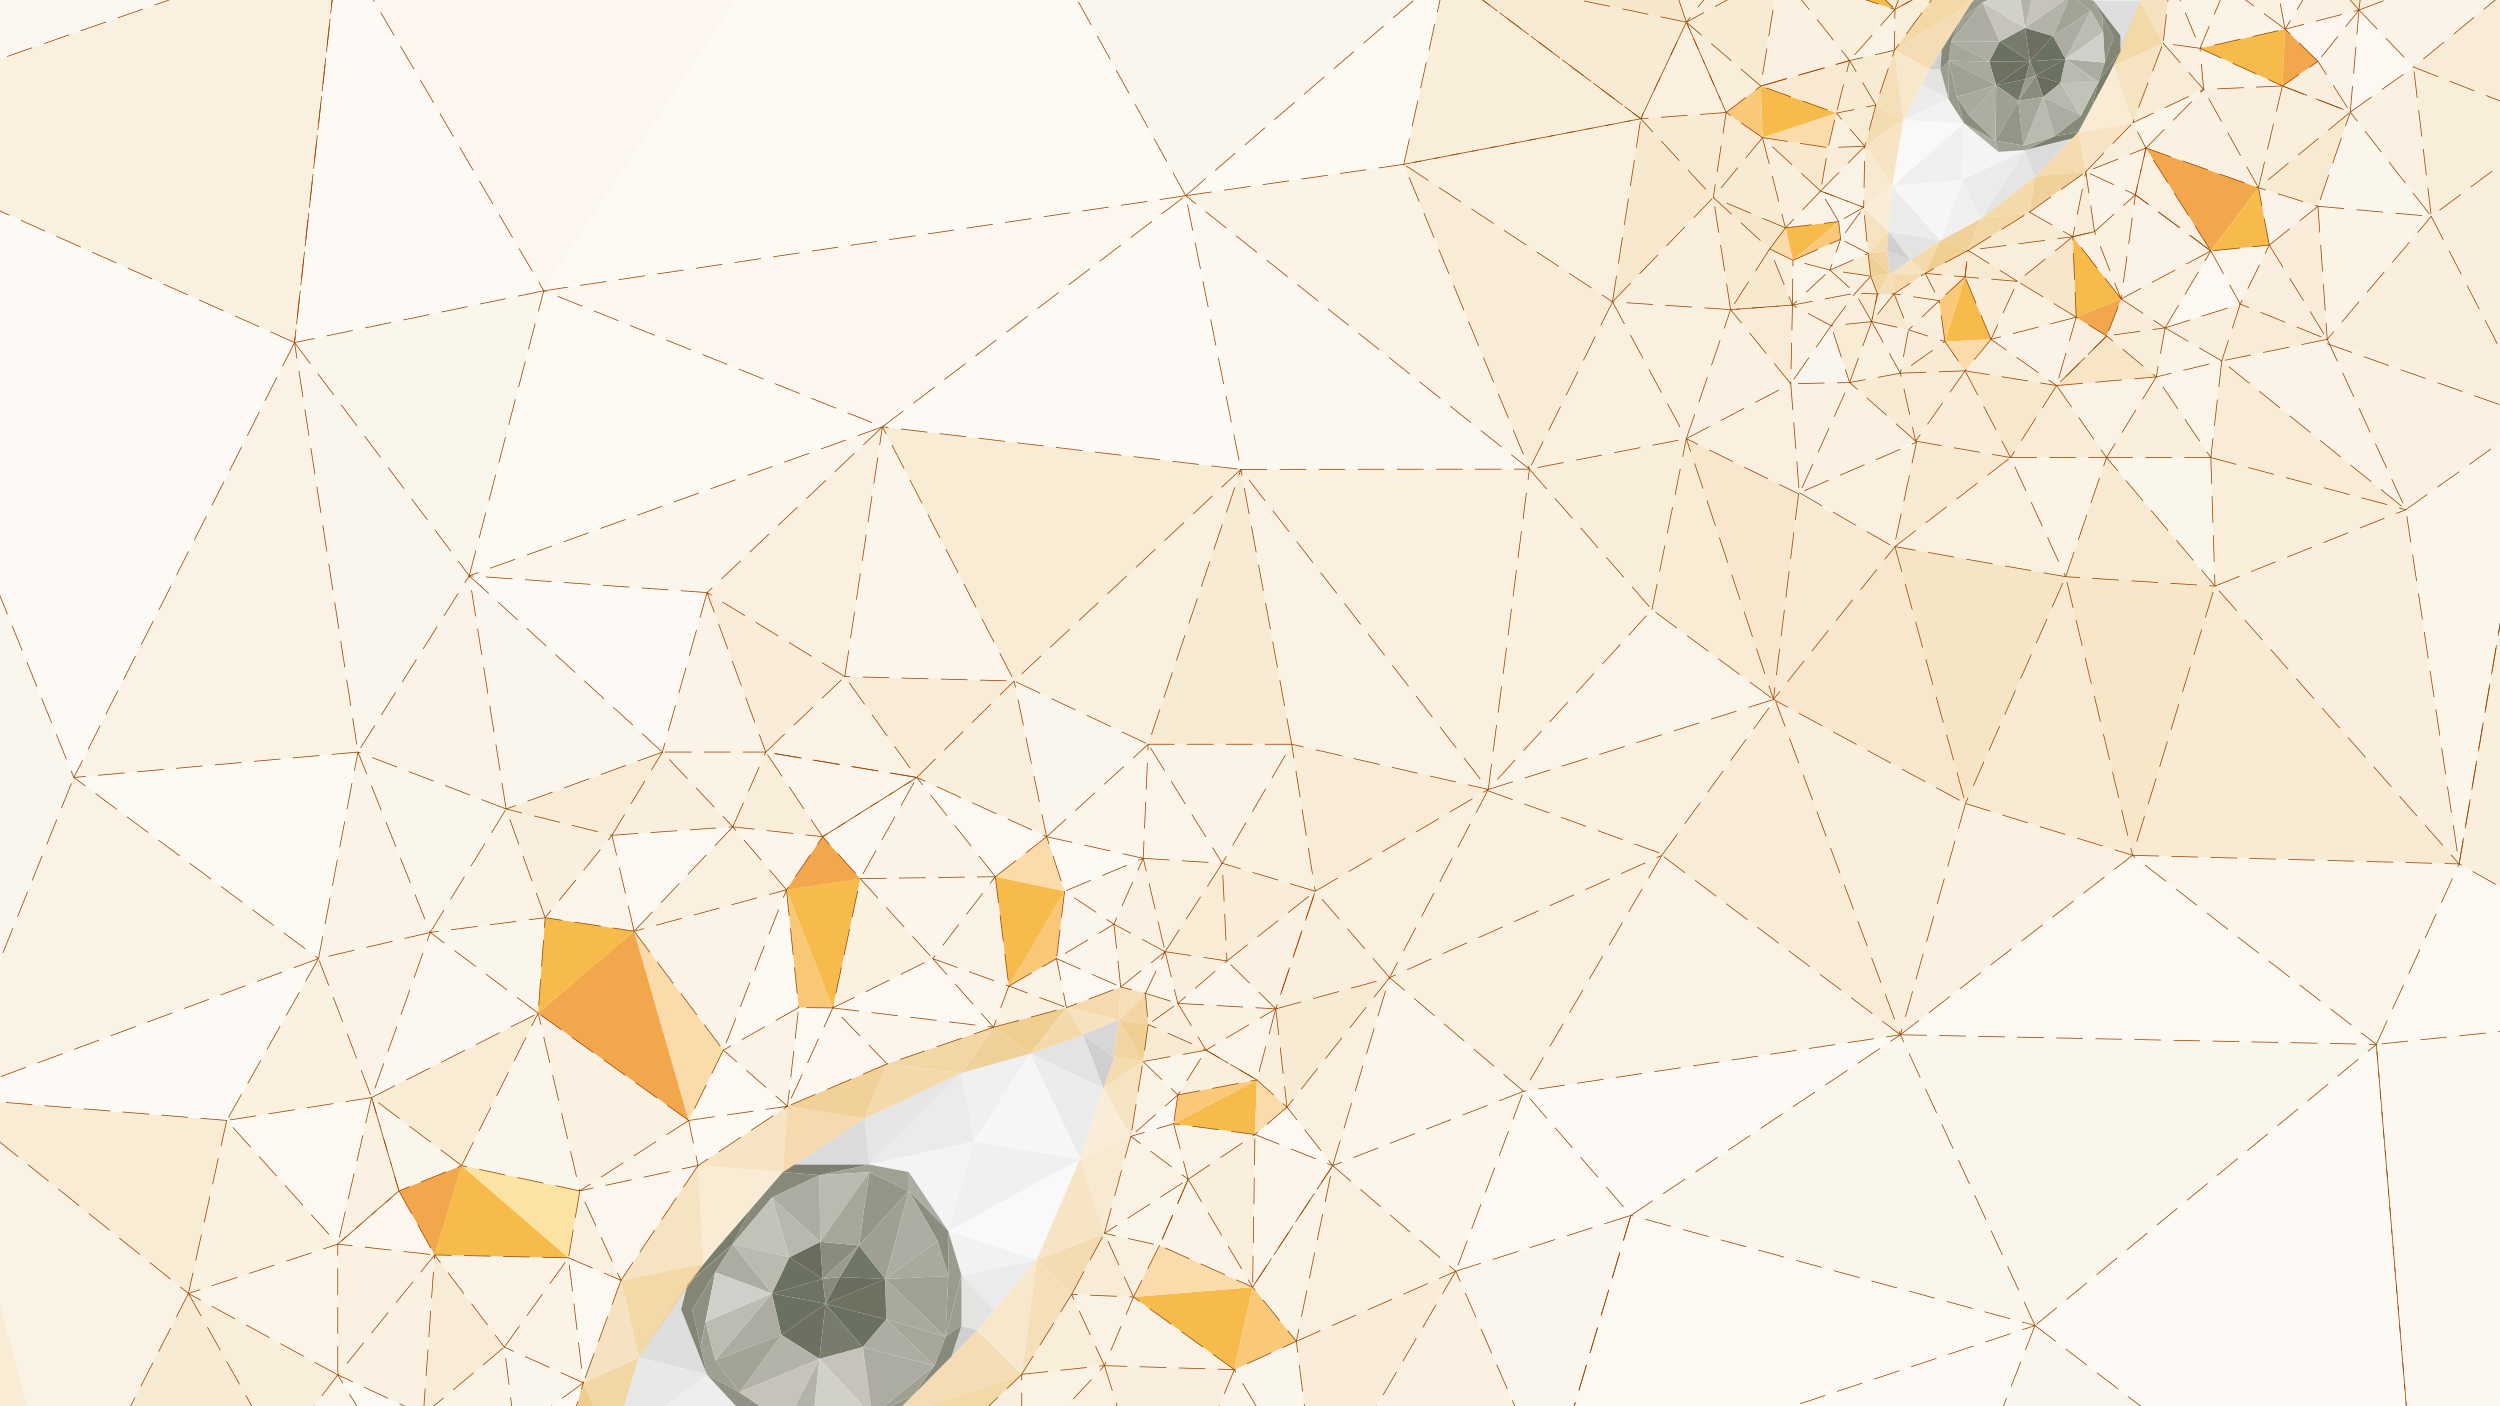 <?xml version="1.0" encoding="utf-8"?>
<!-- Generator: Adobe Illustrator 22.1.0, SVG Export Plug-In . SVG Version: 6.00 Build 0)  -->
<svg version="1.1" id="Layer_1" xmlns="http://www.w3.org/2000/svg" xmlns:xlink="http://www.w3.org/1999/xlink" x="0px" y="0px"
	 viewBox="0 0 1920 1080" style="enable-background:new 0 0 1920 1080;" xml:space="preserve">
<style type="text/css">
	.st0{clip-path:url(#SVGID_2_);}
	.st1{opacity:0.7;}
	.st2{opacity:0.7;fill:#F9ECD7;enable-background:new    ;}
	.st3{opacity:0.7;fill:#F7E3C4;enable-background:new    ;}
	.st4{opacity:0.7;fill:#FBF2E4;enable-background:new    ;}
	.st5{opacity:0.7;fill:#F7E6CA;enable-background:new    ;}
	.st6{opacity:0.7;fill:#F9EEDC;enable-background:new    ;}
	.st7{opacity:0.7;fill:#F8E9D0;enable-background:new    ;}
	.st8{opacity:0.7;fill:#FAEFDF;enable-background:new    ;}
	.st9{opacity:0.7;fill:#FCF5EA;enable-background:new    ;}
	.st10{opacity:0.7;fill:#F8EAD2;enable-background:new    ;}
	.st11{opacity:0.7;fill:#F7E2C2;enable-background:new    ;}
	.st12{opacity:0.7;fill:#F4DDB6;enable-background:new    ;}
	.st13{opacity:0.7;fill:#FAF0E1;enable-background:new    ;}
	.st14{opacity:0.7;fill:#F8E7CC;enable-background:new    ;}
	.st15{opacity:0.7;fill:#F5E0BD;enable-background:new    ;}
	.st16{opacity:0.7;fill:#F3D9AD;enable-background:new    ;}
	.st17{opacity:0.7;fill:#FBF2E5;enable-background:new    ;}
	.st18{opacity:0.7;fill:#F8E8CE;enable-background:new    ;}
	.st19{opacity:0.7;fill:#F3DAB0;enable-background:new    ;}
	.st20{opacity:0.7;fill:#FCF7EF;enable-background:new    ;}
	.st21{opacity:0.7;fill:#F7E4C5;enable-background:new    ;}
	.st22{opacity:0.7;fill:#F7E5C7;enable-background:new    ;}
	.st23{opacity:0.7;fill:#F9EDD8;enable-background:new    ;}
	.st24{opacity:0.7;fill:#F3D9AC;enable-background:new    ;}
	.st25{opacity:0.7;fill:#F9EBD5;enable-background:new    ;}
	.st26{opacity:0.7;fill:#F5DEB9;enable-background:new    ;}
	.st27{opacity:0.7;fill:#F4DCB4;enable-background:new    ;}
	.st28{opacity:0.7;fill:#F2D7A8;enable-background:new    ;}
	.st29{opacity:0.7;fill:#F8E9D1;enable-background:new    ;}
	.st30{opacity:0.7;fill:#F5E0BE;enable-background:new    ;}
	.st31{opacity:0.7;fill:#F3D9AB;enable-background:new    ;}
	.st32{opacity:0.7;fill:#F5E1BF;enable-background:new    ;}
	.st33{opacity:0.7;fill:#FCF6EE;enable-background:new    ;}
	.st34{opacity:0.7;fill:#FBF4E9;enable-background:new    ;}
	.st35{opacity:0.7;fill:#F3D7A9;enable-background:new    ;}
	.st36{opacity:0.7;fill:#F0CE93;enable-background:new    ;}
	.st37{opacity:0.7;fill:#F4DDB7;enable-background:new    ;}
	.st38{opacity:0.7;fill:#F2D5A3;enable-background:new    ;}
	.st39{opacity:0.7;fill:#F4DCB5;enable-background:new    ;}
	.st40{opacity:0.7;fill:#F7E3C3;enable-background:new    ;}
	.st41{opacity:0.7;fill:#F4DBB2;enable-background:new    ;}
	.st42{opacity:0.7;fill:#F1D29D;enable-background:new    ;}
	.st43{opacity:0.7;fill:#F3D9AE;enable-background:new    ;}
	.st44{opacity:0.7;fill:#F6E2C0;enable-background:new    ;}
	.st45{opacity:0.7;fill:#F0CC8D;enable-background:new    ;}
	.st46{opacity:0.7;fill:#F5DFBC;enable-background:new    ;}
	.st47{opacity:0.7;fill:#F0D097;enable-background:new    ;}
	.st48{opacity:0.7;fill:#F1D19A;enable-background:new    ;}
	.st49{opacity:0.7;fill:#F2D6A7;enable-background:new    ;}
	.st50{opacity:0.7;fill:#F2D6A5;enable-background:new    ;}
	.st51{opacity:0.7;fill:#EFCB8B;enable-background:new    ;}
	.st52{opacity:0.7;fill:#F0CD8F;enable-background:new    ;}
	.st53{opacity:0.7;fill:#F0CF94;enable-background:new    ;}
	.st54{opacity:0.7;fill:#F2D4A1;enable-background:new    ;}
	.st55{fill:#F49E00;}
	.st56{fill:#EE8200;}
	.st57{fill:#F7B13E;}
	.st58{fill:#FBCC86;}
	.st59{opacity:0.7;fill:#F49E00;enable-background:new    ;}
	.st60{opacity:0.7;fill:#EE8200;enable-background:new    ;}
	.st61{opacity:0.7;fill:#F7B13E;enable-background:new    ;}
	.st62{opacity:0.7;fill:#FBCC86;enable-background:new    ;}
	.st63{opacity:0.7;fill:#FCD77C;enable-background:new    ;}
	.st64{fill:#F0CF94;}
	.st65{fill:#F4DDB6;}
	.st66{fill:#F1D19A;}
	.st67{fill:#F0CD91;}
	.st68{fill:#F3D9AD;}
	.st69{fill:#F5E0BD;}
	.st70{fill:#F7E6CA;}
	.st71{fill:#F2D7A8;}
	.st72{fill:#F0CD8F;}
	.st73{fill:#ECC37B;}
	.st74{fill:#E9BA67;}
	.st75{fill:#EEC783;}
	.st76{fill:#EFCB8B;}
	.st77{fill:#EDC580;}
	.st78{fill:#F2D6A7;}
	.st79{fill:#F7E2C2;}
	.st80{fill:#F3D9AB;}
	.st81{fill:#EABD6E;}
	.st82{fill:#EFC988;}
	.st83{fill:#F2D5A3;}
	.st84{fill:#E9B961;}
	.st85{fill:#ECC47D;}
	.st86{fill:#BCBCBC;}
	.st87{fill:#D7D7D6;}
	.st88{fill:#E4E4E4;}
	.st89{fill:#F6F6F6;}
	.st90{fill:#E9E9E9;}
	.st91{fill:#DADADA;}
	.st92{fill:#CCCCCC;}
	.st93{fill:#C6C6C6;}
	.st94{fill:#BBBBBA;}
	.st95{fill:#F2F2F2;}
	.st96{fill:#ECECEC;}
	.st97{fill:#E2E2E1;}
	.st98{fill:#EFEFEF;}
	.st99{fill:#D0D0D0;}
	.st100{fill:#DEDEDE;}
	.st101{fill:#E7E7E7;}
	.st102{fill:#444932;}
	.st103{fill:#787865;}
	.st104{fill:#89897A;}
	.st105{fill:#70715D;}
	.st106{fill:#5B5D48;}
	.st107{fill:#747561;}
	.st108{fill:#545741;}
	.st109{fill:#40462F;}
	.st110{fill:#4E523B;}
	.st111{fill:#5F614B;}
	.st112{fill:#767764;}
	.st113{fill:#63644F;}
	.st114{fill:#6A6B57;}
	.st115{fill:#353D25;}
	.st116{fill:#31331D;}
	.st117{fill:#2B341C;}
	.st118{fill:#2B2E18;}
	.st119{fill:#313921;}
	.st120{fill:#30321C;}
	.st121{fill:#3F452D;}
	.st122{fill:#555842;}
	.st123{fill:#595C46;}
	.st124{fill:#9D9C8E;}
	.st125{fill:#686A55;}
	.st126{fill:#8B8A7C;}
	.st127{fill:#858475;}
	.st128{fill:#80806E;}
	.st129{fill:#9B9A8B;}
	.st130{fill:#808070;}
	.st131{fill:#AAA89B;}
	.st132{fill:#A09F91;}
	.st133{fill:#BCBBB2;}
	.st134{fill:#949384;}
	.st135{fill:#7A7B68;}
	.st136{fill:#ACAA9E;}
	.st137{fill:#BEBDB4;}
	.st138{fill:#E8B75D;}
	.st139{clip-path:url(#SVGID_4_);}
	.st140{fill:none;stroke:#9D4701;stroke-width:0.6;stroke-linecap:round;stroke-linejoin:round;stroke-dasharray:20,10;}
</style>
<title>Teste_home</title>
<g>
	<defs>
		<rect id="SVGID_1_" width="1920" height="1080"/>
	</defs>
	<clipPath id="SVGID_2_">
		<use xlink:href="#SVGID_1_"  style="overflow:visible;"/>
	</clipPath>
	<g class="st0">
		<g class="st1">
			<polygon class="st2" points="681.3,817.1 639.6,774.1 763,788.9 			"/>
			<polygon class="st3" points="660.7,674.8 716.3,736.2 639.6,774.1 			"/>
			<polygon class="st4" points="716.3,736.2 763,788.9 639.6,774.1 			"/>
			<polygon class="st2" points="716.3,736.2 774.8,757.3 763,788.9 			"/>
			<polygon class="st5" points="716.3,736.2 764.4,673.3 774.8,757.3 			"/>
			<polygon class="st2" points="660.7,674.8 764.4,673.3 716.3,736.2 			"/>
			<polygon class="st3" points="763,788.9 819,773.8 774.8,757.3 			"/>
			<polygon class="st5" points="774.8,757.3 811.4,736.2 819,773.8 			"/>
			<polygon class="st4" points="811.4,736.2 860.7,758 819,773.8 			"/>
			<polygon class="st2" points="860.7,758 855.5,709.8 811.4,736.2 			"/>
			<polygon class="st6" points="817.6,684.5 811.4,736.2 855.5,709.8 			"/>
			<polygon class="st6" points="860.7,758 894.8,730.9 879.7,762.9 			"/>
			<polygon class="st3" points="855.5,709.8 894.8,730.9 860.7,758 			"/>
			<polygon class="st7" points="487,715.2 555.5,806.5 604,683.4 			"/>
			<polygon class="st8" points="604.8,849.6 639.6,774.1 681.3,817.1 			"/>
			<polygon class="st9" points="613.4,773.8 604.8,849.6 639.6,774.1 			"/>
			<polygon class="st9" points="613.4,773.8 555.5,806.5 604,683.4 			"/>
			<polygon class="st7" points="555.5,806.5 604.8,849.6 613.4,773.8 			"/>
			<polygon class="st4" points="555.5,806.5 528.9,860.5 604.8,849.6 			"/>
			<polygon class="st10" points="487,715.2 470,641.5 418.7,704.8 			"/>
			<polygon class="st2" points="604,683.4 562.8,635 631.8,642.6 			"/>
			<polygon class="st11" points="562.8,635 487,715.2 604,683.4 			"/>
			<polygon class="st4" points="470,641.5 562.8,635 487,715.2 			"/>
			<polygon class="st12" points="562.8,635 588.1,577.6 631.8,642.6 			"/>
			<polygon class="st13" points="631.8,642.6 704.1,597.1 660.7,674.8 			"/>
			<polygon class="st7" points="660.7,674.8 764.4,673.3 704.1,597.1 			"/>
			<polygon class="st4" points="764.4,673.3 803.8,642.6 704.1,597.1 			"/>
			<polygon class="st2" points="704.1,597.1 588.1,577.6 631.8,642.6 			"/>
			<polygon class="st14" points="562.8,635 588.1,577.6 508.7,577.6 			"/>
			<polygon class="st15" points="470,641.5 508.7,577.6 562.8,635 			"/>
			<polygon class="st15" points="418.7,704.8 388.7,621.3 470,641.5 			"/>
			<polygon class="st16" points="508.7,577.6 388.7,621.3 470,641.5 			"/>
			<polygon class="st10" points="528.9,860.5 445.3,914.6 536.1,895.1 			"/>
			<polygon class="st8" points="476.9,983.3 445.3,914.6 536.1,895.1 			"/>
			<polygon class="st11" points="436.6,966 476.9,983.3 445.3,914.6 			"/>
			<polygon class="st17" points="448,1062 395.6,1100.3 426.7,1133.6 			"/>
			<polygon class="st18" points="325.1,1086.6 387.3,1034.6 395.6,1100.3 			"/>
			<polygon class="st6" points="448,1062 387.3,1034.6 395.6,1100.3 			"/>
			<polygon class="st14" points="387.3,1034.6 436.6,966 448,1062 			"/>
			<polygon class="st14" points="333.8,963.8 387.3,1034.6 436.6,966 			"/>
			<polygon class="st19" points="333.8,963.8 325.1,1086.6 387.3,1034.6 			"/>
			<polygon class="st20" points="325.1,1086.6 259.4,1055.9 294.1,1112.6 			"/>
			<polygon class="st21" points="333.8,963.8 259.4,1055.9 325.1,1086.6 			"/>
			<polygon class="st8" points="306.4,914.6 333.8,963.8 259.4,955.5 			"/>
			<polygon class="st22" points="259.4,955.5 259.4,1055.9 333.8,963.8 			"/>
			<polygon class="st22" points="413.3,778.1 445.3,914.6 528.9,860.5 			"/>
			<polygon class="st23" points="354.5,895.2 413.3,778.1 445.3,914.6 			"/>
			<polygon class="st23" points="354.5,895.2 285.4,842.9 306.4,914.6 			"/>
			<polygon class="st23" points="413.3,778.1 330.4,716.1 418.7,704.8 			"/>
			<polygon class="st14" points="388.7,621.3 418.7,704.8 330.4,716.1 			"/>
			<polygon class="st24" points="354.5,895.2 413.3,778.1 285.4,842.9 			"/>
			<polygon class="st13" points="330.4,716.1 285.4,842.9 413.3,778.1 			"/>
			<polygon class="st22" points="285.4,842.9 259.4,955.5 306.4,914.6 			"/>
			<polygon class="st7" points="330.4,716.1 244.6,736.2 285.4,842.9 			"/>
			<polygon class="st23" points="388.7,621.3 274.9,577.6 330.4,716.1 			"/>
			<polygon class="st4" points="285.4,842.9 174.1,860.5 259.4,955.5 			"/>
			<polygon class="st3" points="244.6,736.2 174.1,860.5 285.4,842.9 			"/>
			<polygon class="st10" points="294.1,1112.6 259.4,1055.9 213.8,1116.1 			"/>
			<polygon class="st9" points="803.8,642.6 878,659.2 817.6,684.5 			"/>
			<polygon class="st2" points="855.5,709.8 878,659.2 817.6,684.5 			"/>
			<polygon class="st22" points="894.8,730.9 855.5,709.8 878,659.2 			"/>
			<polygon class="st25" points="803.8,642.6 881.8,571.6 878,659.2 			"/>
			<polygon class="st26" points="704.1,597.1 778.9,523 803.8,642.6 			"/>
			<polygon class="st6" points="881.8,571.6 778.9,523 803.8,642.6 			"/>
			<polygon class="st5" points="588.1,577.6 648.8,519.6 704.1,597.1 			"/>
			<polygon class="st19" points="778.9,523 648.8,519.6 704.1,597.1 			"/>
			<polygon class="st11" points="878,659.2 938.7,663 894.8,730.9 			"/>
			<polygon class="st10" points="881.8,571.6 938.7,663 878,659.2 			"/>
			<polygon class="st27" points="879.7,762.9 904.6,770.6 881.8,786.8 			"/>
			<polygon class="st28" points="881.8,786.8 877.8,815.3 926.2,806.5 			"/>
			<polygon class="st15" points="904.6,770.6 926.2,806.5 881.8,786.8 			"/>
			<polygon class="st10" points="894.8,730.9 904.6,770.6 879.7,762.9 			"/>
			<polygon class="st15" points="894.8,730.9 942.3,738 904.6,770.6 			"/>
			<polygon class="st3" points="926.2,806.5 904.6,770.6 979.8,774.8 			"/>
			<polygon class="st2" points="942.3,738 979.8,774.8 904.6,770.6 			"/>
			<polygon class="st5" points="877.8,815.3 904.6,840.9 868.5,872.7 			"/>
			<polygon class="st13" points="904.6,840.9 901.3,863 868.5,872.7 			"/>
			<polygon class="st2" points="901.3,863 912.5,905.7 868.5,872.7 			"/>
			<polygon class="st5" points="963.8,871.3 901.3,863 912.5,905.7 			"/>
			<polygon class="st5" points="912.5,905.7 848.2,947.2 868.5,872.7 			"/>
			<polygon class="st19" points="823,994.1 848.2,947.2 870.5,996.1 			"/>
			<polygon class="st11" points="890.5,956.5 870.5,996.1 848.2,947.2 			"/>
			<polygon class="st23" points="912.5,905.7 890.5,956.5 848.2,947.2 			"/>
			<polygon class="st29" points="912.5,905.7 962,988.5 890.5,956.5 			"/>
			<polygon class="st26" points="912.5,905.7 963.8,871.3 962,988.5 			"/>
			<polygon class="st2" points="963.8,871.3 1023.5,895.2 962,988.5 			"/>
			<polygon class="st17" points="988.4,850.3 963.8,871.3 1023.5,895.2 			"/>
			<polygon class="st14" points="962,988.5 1023.5,895.2 995.6,1030.1 			"/>
			<polygon class="st23" points="904.6,840.9 926.2,806.5 877.8,815.3 			"/>
			<polygon class="st30" points="926.2,806.5 965.3,829.4 904.6,840.9 			"/>
			<polygon class="st10" points="979.8,774.8 965.3,829.4 926.2,806.5 			"/>
			<polygon class="st31" points="894.8,730.9 938.7,663 942.3,738 			"/>
			<polygon class="st27" points="942.3,738 1010.1,684.5 938.7,663 			"/>
			<polygon class="st7" points="881.8,571.6 992,571.6 938.7,663 			"/>
			<polygon class="st11" points="1010.1,684.5 992,571.6 938.7,663 			"/>
			<polygon class="st22" points="942.3,738 1010.1,684.5 979.8,774.8 			"/>
			<polygon class="st26" points="965.3,829.4 979.8,774.8 988.4,850.3 			"/>
			<polygon class="st26" points="979.8,774.8 1067.2,750.8 1010.1,684.5 			"/>
			<polygon class="st28" points="988.4,850.3 979.8,774.8 1067.2,750.8 			"/>
			<polygon class="st32" points="1023.5,895.2 1067.2,750.8 988.4,850.3 			"/>
			<polygon class="st19" points="1010.1,684.5 1143,606.3 992,571.6 			"/>
			<polygon class="st11" points="1067.2,750.8 1010.1,684.5 1143,606.3 			"/>
			<polygon class="st11" points="995.6,1030.1 1118,976.3 1023.5,895.2 			"/>
			<polygon class="st2" points="1067.2,750.8 1170.1,838.1 1023.5,895.2 			"/>
			<polygon class="st2" points="648.8,519.6 677.7,327.8 778.9,523 			"/>
			<polygon class="st32" points="953,360.5 778.9,523 881.8,571.6 			"/>
			<polygon class="st31" points="953,360.5 677.7,327.8 778.9,523 			"/>
			<polygon class="st7" points="543,455.1 508.7,577.6 588.1,577.6 			"/>
			<polygon class="st6" points="388.7,621.3 360.4,442.2 508.7,577.6 			"/>
			<polygon class="st7" points="274.9,577.6 388.7,621.3 360.4,442.2 			"/>
			<polygon class="st27" points="648.8,519.6 543,455.1 588.1,577.6 			"/>
			<polygon class="st11" points="677.7,327.8 543,455.1 648.8,519.6 			"/>
			<polygon class="st33" points="543,455.1 360.4,442.2 508.7,577.6 			"/>
			<polygon class="st7" points="274.9,577.6 244.6,736.2 330.4,716.1 			"/>
			<polygon class="st28" points="953,360.5 992,571.6 881.8,571.6 			"/>
			<polygon class="st2" points="677.7,327.8 360.4,442.2 543,455.1 			"/>
			<polygon class="st5" points="953,360.5 1143,606.3 992,571.6 			"/>
			<polygon class="st32" points="953,360.5 1174.6,360.3 1143,606.3 			"/>
			<polygon class="st20" points="677.7,327.8 910.6,150.3 953,360.5 			"/>
			<polygon class="st13" points="910.6,150.3 1174.6,360.3 953,360.5 			"/>
			<polygon class="st34" points="360.4,442.2 417.6,223.3 677.7,327.8 			"/>
			<polygon class="st8" points="910.6,150.3 417.6,223.3 677.7,327.8 			"/>
			<polygon class="st23" points="417.6,223.3 226.2,263.1 360.4,442.2 			"/>
			<polygon class="st6" points="226.2,263.1 360.4,442.2 274.9,577.6 			"/>
			<polygon class="st34" points="274.9,577.6 56.7,597.1 244.6,736.2 			"/>
			<polygon class="st5" points="274.9,577.6 226.2,263.1 56.7,597.1 			"/>
			<polygon class="st35" points="1558.6,162.9 1591.9,181.8 1511.5,192.3 			"/>
			<polygon class="st22" points="1629,229.6 1591.9,181.8 1608.6,177.9 			"/>
			<polygon class="st36" points="1594.5,243.6 1549.5,216.1 1591.9,181.8 			"/>
			<polygon class="st37" points="1549.5,216.1 1511.5,192.3 1591.9,181.8 			"/>
			<polygon class="st38" points="1549.5,216.1 1509.1,212.7 1511.5,192.3 			"/>
			<polygon class="st39" points="1549.5,216.1 1529.1,260.6 1509.1,212.7 			"/>
			<polygon class="st40" points="1594.5,243.6 1529.1,260.6 1549.5,216.1 			"/>
			<polygon class="st38" points="1511.5,192.3 1478.5,209.9 1509.1,212.7 			"/>
			<polygon class="st41" points="1509.1,212.7 1489.3,230.9 1478.5,209.9 			"/>
			<polygon class="st37" points="1489.3,230.9 1454.6,225.7 1478.5,209.9 			"/>
			<polygon class="st30" points="1454.6,225.7 1465.7,253.3 1489.3,230.9 			"/>
			<polygon class="st37" points="1493.7,262.3 1489.3,230.9 1465.7,253.3 			"/>
			<polygon class="st30" points="1454.6,225.7 1437.4,247 1441.9,225.8 			"/>
			<polygon class="st42" points="1465.7,253.3 1437.4,247 1454.6,225.7 			"/>
			<polygon class="st7" points="1697.9,192.7 1640,149.6 1629,229.6 			"/>
			<polygon class="st5" points="1601.9,131.9 1591.9,181.8 1558.6,162.9 			"/>
			<polygon class="st43" points="1608.6,177.9 1601.9,131.9 1591.9,181.8 			"/>
			<polygon class="st40" points="1608.6,177.9 1640,149.6 1629,229.6 			"/>
			<polygon class="st44" points="1697.9,192.7 1640,149.6 1648.1,113.7 			"/>
			<polygon class="st7" points="1640,149.6 1601.9,131.9 1608.6,177.9 			"/>
			<polygon class="st14" points="1640,149.6 1648.1,113.7 1601.9,131.9 			"/>
			<polygon class="st37" points="1638,94.3 1648.1,113.7 1601.9,131.9 			"/>
			<polygon class="st10" points="1697.9,192.7 1720.5,233.5 1742.8,188.2 			"/>
			<polygon class="st41" points="1629,229.6 1662.8,251.8 1617.9,258 			"/>
			<polygon class="st11" points="1662.8,251.8 1697.9,192.7 1629,229.6 			"/>
			<polygon class="st4" points="1720.5,233.5 1662.8,251.8 1697.9,192.7 			"/>
			<polygon class="st12" points="1662.8,251.8 1656,289.5 1617.9,258 			"/>
			<polygon class="st30" points="1617.9,258 1579.5,296.1 1594.5,243.6 			"/>
			<polygon class="st7" points="1594.5,243.6 1529.1,260.6 1579.5,296.1 			"/>
			<polygon class="st37" points="1529.1,260.6 1509.2,284.8 1579.5,296.1 			"/>
			<polygon class="st45" points="1579.5,296.1 1656,289.5 1617.9,258 			"/>
			<polygon class="st14" points="1662.8,251.8 1656,289.5 1706.3,277.2 			"/>
			<polygon class="st15" points="1720.5,233.5 1706.3,277.2 1662.8,251.8 			"/>
			<polygon class="st15" points="1742.8,188.2 1787.3,260.6 1720.5,233.5 			"/>
			<polygon class="st16" points="1706.3,277.2 1787.3,260.6 1720.5,233.5 			"/>
			<polygon class="st10" points="1648.1,113.7 1692.4,68.7 1638,94.3 			"/>
			<polygon class="st43" points="1661.3,33.2 1692.4,68.7 1638,94.3 			"/>
			<polygon class="st21" points="1667,-17.7 1689.6,37.1 1661.3,33.2 			"/>
			<polygon class="st14" points="1752.9,66 1692.4,68.7 1689.6,37.1 			"/>
			<polygon class="st11" points="1689.6,37.1 1661.3,33.2 1692.4,68.7 			"/>
			<polygon class="st14" points="1709.8,-11 1689.6,37.1 1667,-17.7 			"/>
			<polygon class="st14" points="1755,22.4 1709.8,-11 1689.6,37.1 			"/>
			<polygon class="st40" points="1755,22.4 1740.8,-51.3 1709.8,-11 			"/>
			<polygon class="st8" points="1755,22.4 1783.4,-24.5 1740.8,-51.3 			"/>
			<polygon class="st8" points="1780.2,47.1 1755,22.4 1811.7,7.7 			"/>
			<polygon class="st22" points="1811.7,7.7 1783.4,-24.5 1755,22.4 			"/>
			<polygon class="st22" points="1734.5,144.2 1692.4,68.7 1648.1,113.7 			"/>
			<polygon class="st46" points="1752.9,66 1734.5,144.2 1692.4,68.7 			"/>
			<polygon class="st46" points="1752.9,66 1805,86.1 1780.2,47.1 			"/>
			<polygon class="st26" points="1752.9,66 1734.5,144.2 1805,86.1 			"/>
			<polygon class="st7" points="1805,86.1 1811.7,7.7 1780.2,47.1 			"/>
			<polygon class="st4" points="1805,86.1 1853.6,51.5 1811.7,7.7 			"/>
			<polygon class="st28" points="1509.2,284.8 1459.5,286.6 1493.7,262.3 			"/>
			<polygon class="st39" points="1465.7,253.3 1459.5,286.6 1493.7,262.3 			"/>
			<polygon class="st22" points="1437.4,247 1465.7,253.3 1459.5,286.6 			"/>
			<polygon class="st43" points="1509.2,284.8 1471.2,338.8 1459.5,286.6 			"/>
			<polygon class="st47" points="1579.5,296.1 1544.1,351.4 1509.2,284.8 			"/>
			<polygon class="st39" points="1471.2,338.8 1544.1,351.4 1509.2,284.8 			"/>
			<polygon class="st5" points="1656,289.5 1617.8,351.4 1579.5,296.1 			"/>
			<polygon class="st19" points="1544.1,351.4 1617.8,351.4 1579.5,296.1 			"/>
			<polygon class="st11" points="1459.5,286.6 1420.5,293.8 1437.4,247 			"/>
			<polygon class="st35" points="1471.2,338.8 1420.5,293.8 1459.5,286.6 			"/>
			<polygon class="st27" points="1441.9,225.8 1424.9,225.1 1436.7,212.1 			"/>
			<polygon class="st28" points="1436.7,212.1 1434.7,194.6 1405.4,207.4 			"/>
			<polygon class="st15" points="1424.9,225.1 1405.4,207.4 1436.7,212.1 			"/>
			<polygon class="st38" points="1437.4,247 1424.9,225.1 1441.9,225.8 			"/>
			<polygon class="st15" points="1437.4,247 1406.3,250.2 1424.9,225.1 			"/>
			<polygon class="st3" points="1405.4,207.4 1424.9,225.1 1376.6,234.3 			"/>
			<polygon class="st46" points="1406.3,250.2 1376.6,234.3 1424.9,225.1 			"/>
			<polygon class="st5" points="1434.7,194.6 1413.6,183.7 1431.3,159.3 			"/>
			<polygon class="st13" points="1413.6,183.7 1412.1,170.2 1431.3,159.3 			"/>
			<polygon class="st2" points="1412.1,170.2 1398.2,146.7 1431.3,159.3 			"/>
			<polygon class="st5" points="1371.2,175 1412.1,170.2 1398.2,146.7 			"/>
			<polygon class="st5" points="1398.2,146.7 1432.2,112.3 1431.3,159.3 			"/>
			<polygon class="st19" points="1440.7,80.7 1432.2,112.3 1410.3,86.9 			"/>
			<polygon class="st11" points="1404,113.4 1410.3,86.9 1432.2,112.3 			"/>
			<polygon class="st41" points="1398.2,146.7 1404,113.4 1432.2,112.3 			"/>
			<polygon class="st42" points="1398.2,146.7 1353.6,105.7 1404,113.4 			"/>
			<polygon class="st26" points="1398.2,146.7 1371.2,175 1353.6,105.7 			"/>
			<polygon class="st23" points="1413.6,183.7 1405.4,207.4 1434.7,194.6 			"/>
			<polygon class="st44" points="1405.4,207.4 1377,199.9 1413.6,183.7 			"/>
			<polygon class="st10" points="1376.6,234.3 1377,199.9 1405.4,207.4 			"/>
			<polygon class="st31" points="1437.4,247 1420.5,293.8 1406.3,250.2 			"/>
			<polygon class="st21" points="1471.2,338.8 1381.9,379.3 1420.5,293.8 			"/>
			<polygon class="st26" points="1377,199.9 1376.6,234.3 1359.1,191.2 			"/>
			<polygon class="st20" points="417.6,223.3 226.2,263.1 260.1,-45.5 			"/>
			<polygon class="st34" points="910.6,150.3 707.8,-216.1 417.6,223.3 			"/>
			<polygon class="st8" points="260.1,-45.5 707.8,-216.1 417.6,223.3 			"/>
			<polygon class="st6" points="1406.3,250.2 1375.3,294.7 1420.5,293.8 			"/>
			<polygon class="st22" points="1376.6,234.3 1375.3,294.7 1406.3,250.2 			"/>
			<polygon class="st42" points="1359.1,191.2 1329.1,237.8 1376.6,234.3 			"/>
			<polygon class="st16" points="1375.3,294.7 1329.1,237.8 1376.6,234.3 			"/>
			<polygon class="st22" points="1420.5,293.8 1375.3,294.7 1381.9,379.3 			"/>
			<polygon class="st22" points="1329.1,237.8 1295.1,336.9 1375.3,294.7 			"/>
			<polygon class="st32" points="1381.9,379.3 1295.1,336.9 1375.3,294.7 			"/>
			<polygon class="st32" points="1329.1,237.8 1238.4,231.8 1295.1,336.9 			"/>
			<polygon class="st48" points="1381.3,379.3 1362,537.2 1295.1,336.9 			"/>
			<polygon class="st31" points="1362,537.2 1268.7,468.2 1295.1,336.9 			"/>
			<polygon class="st12" points="1295.1,336.9 1174.6,360.3 1268.7,468.2 			"/>
			<polygon class="st11" points="1238.4,231.8 1174.6,360.3 1295.1,336.9 			"/>
			<polygon class="st11" points="1381.9,378.5 1454.6,420.2 1471.9,339.6 			"/>
			<polygon class="st49" points="1362,537.2 1455.3,419.8 1381.3,379.3 			"/>
			<polygon class="st48" points="1455.3,419.8 1509.5,617.1 1362,537.2 			"/>
			<polygon class="st50" points="1471.2,338.8 1455.3,419.8 1544.1,351.4 			"/>
			<polygon class="st11" points="1455.3,419.8 1544.1,351.4 1586.4,442.9 			"/>
			<polygon class="st51" points="1509.5,617.1 1586.4,442.9 1455.3,419.8 			"/>
			<polygon class="st49" points="1509.5,617.1 1637.8,656.9 1586.4,442.9 			"/>
			<polygon class="st14" points="1617.8,351.4 1586.4,442.9 1544.1,351.4 			"/>
			<polygon class="st26" points="1617.8,351.4 1697.9,351.4 1656,289.5 			"/>
			<polygon class="st38" points="1586.4,442.9 1617.8,351.4 1701.1,450.1 			"/>
			<polygon class="st23" points="1697.9,351.4 1701.1,450.1 1617.8,351.4 			"/>
			<polygon class="st52" points="1701.1,450.1 1637.8,656.9 1586.4,442.9 			"/>
			<polygon class="st11" points="1238.4,231.8 1260.1,91.2 1078.1,126.2 			"/>
			<polygon class="st14" points="910.6,150.3 1078.1,126.2 1174.6,360.3 			"/>
			<polygon class="st16" points="1238.4,231.8 1078.1,126.2 1174.6,360.3 			"/>
			<polygon class="st3" points="1174.6,360.3 1268.7,468.2 1143,606.3 			"/>
			<polygon class="st10" points="1362,537.2 1143,606.3 1268.7,468.2 			"/>
			<polygon class="st32" points="1143,606.3 1276.3,656.9 1067.2,750.8 			"/>
			<polygon class="st32" points="1276.3,656.9 1170.1,838.1 1067.2,750.8 			"/>
			<polygon class="st25" points="1118,976.3 1170.1,838.1 1023.5,895.2 			"/>
			<polygon class="st5" points="1276.3,656.9 1459.5,794.7 1170.1,838.1 			"/>
			<polygon class="st32" points="1362,537.2 1276.3,656.9 1143,606.3 			"/>
			<polygon class="st26" points="1509.5,617.1 1459.5,794.7 1362,537.2 			"/>
			<polygon class="st19" points="1276.3,656.9 1363.2,537.2 1459.5,794.7 			"/>
			<polygon class="st10" points="1706.3,277.2 1697.9,351.4 1656,289.5 			"/>
			<polygon class="st7" points="1787.3,260.6 1706.3,277.2 1847.7,391.4 			"/>
			<polygon class="st19" points="1697.9,351.4 1847.7,391.4 1706.3,277.2 			"/>
			<polygon class="st12" points="1701.1,450.1 1847.7,391.4 1697.9,351.4 			"/>
			<polygon class="st22" points="1637.8,656.9 1459.5,794.7 1509.5,617.1 			"/>
			<polygon class="st49" points="1637.8,656.9 1888.6,663.5 1701.1,450.1 			"/>
			<polygon class="st15" points="1847.7,391.4 1888.6,663.5 1701.1,450.1 			"/>
			<polygon class="st25" points="1637.8,656.9 1825,802.1 1888.6,663.5 			"/>
			<polygon class="st12" points="1078.1,126.2 1110.6,-21.1 1260.1,91.2 			"/>
			<polygon class="st28" points="1295.1,17 1110.6,-21.1 1260.1,91.2 			"/>
			<polygon class="st53" points="1224.8,-192.2 1110.6,-21.1 1295.1,17 			"/>
			<polygon class="st28" points="1440.7,80.7 1420.5,46.5 1455,38.6 			"/>
			<polygon class="st28" points="1410.3,86.9 1420.5,46.5 1440.7,80.7 			"/>
			<polygon class="st28" points="1353.6,105.7 1315.8,151.7 1371.2,175 			"/>
			<polygon class="st38" points="1325.7,86.4 1315.8,151.7 1353.6,105.7 			"/>
			<polygon class="st54" points="1352.3,66.1 1420.5,46.5 1410.3,86.9 			"/>
			<polygon class="st22" points="1366.4,-21.8 1352.3,66.1 1420.5,46.5 			"/>
			<polygon class="st26" points="1455.3,7.2 1420.5,46.5 1366.4,-21.8 			"/>
			<polygon class="st5" points="1455,38.6 1420.5,46.5 1455.3,7.2 			"/>
			<polygon class="st12" points="1493.1,-13.5 1455.3,7.2 1455,38.6 			"/>
			<polygon class="st12" points="1353.6,-57.5 1295.1,17 1366.4,-21.8 			"/>
			<polygon class="st12" points="1352.3,66.1 1295.1,17 1325.7,86.4 			"/>
			<polygon class="st28" points="1366.4,-21.8 1295.1,17 1352.3,66.1 			"/>
			<polygon class="st11" points="1325.7,86.4 1260.1,91.2 1295.1,17 			"/>
			<polygon class="st28" points="1315.8,151.7 1260.1,91.2 1325.7,86.4 			"/>
			<polygon class="st42" points="1260.1,91.2 1238.4,231.8 1315.8,151.7 			"/>
			<polygon class="st53" points="1371.2,175 1359.1,191.2 1315.8,151.7 			"/>
			<polygon class="st49" points="1329.1,237.8 1315.8,151.7 1359.1,191.2 			"/>
			<polygon class="st26" points="1238.4,231.8 1315.8,151.7 1329.1,237.8 			"/>
			<polygon class="st42" points="1455.3,7.2 1476.6,-51.3 1493.1,-13.5 			"/>
			<polygon class="st42" points="1391.2,-56.1 1476.6,-51.3 1455.3,7.2 			"/>
			<polygon class="st26" points="1224.8,-192.2 1353.6,-57.5 1295.1,17 			"/>
			<polygon class="st25" points="1847.7,391.4 1947.2,320.5 1888.6,663.5 			"/>
			<polygon class="st22" points="1787.3,260.6 1947.2,320.5 1847.7,391.4 			"/>
			<polygon class="st7" points="1742.8,188.2 1780.2,158.4 1734.5,144.2 			"/>
			<polygon class="st38" points="1805,86.1 1780.2,158.4 1734.5,144.2 			"/>
			<polygon class="st27" points="1787.3,260.6 1780.2,158.4 1742.8,188.2 			"/>
			<polygon class="st22" points="1853.6,51.5 1867.2,166.2 1805,86.1 			"/>
			<polygon class="st23" points="1780.2,158.4 1867.2,166.2 1805,86.1 			"/>
			<polygon class="st14" points="1787.3,260.6 1867.2,166.2 1780.2,158.4 			"/>
			<polygon class="st26" points="1867.2,166.2 1787.3,260.6 1947.2,320.5 			"/>
			<polygon class="st12" points="784.7,1055.5 848.2,1048.8 823,994.1 			"/>
			<polygon class="st5" points="870.5,996.1 848.2,1048.8 823,994.1 			"/>
			<polygon class="st5" points="948,1051.9 870.5,996.1 848.2,1048.8 			"/>
			<polygon class="st5" points="784.7,1055.5 784.7,1116.9 848.2,1048.8 			"/>
			<polygon class="st11" points="848.2,1048.8 891.6,1186.3 784.7,1116.9 			"/>
			<polygon class="st15" points="948,1051.9 891.6,1186.3 848.2,1048.8 			"/>
			<polygon class="st23" points="948,1051.9 1011.5,1157.7 995.6,1030.1 			"/>
			<polygon class="st27" points="1118,976.3 1011.5,1157.7 995.6,1030.1 			"/>
			<polygon class="st14" points="948,1051.9 891.6,1186.3 1011.5,1157.7 			"/>
			<polygon class="st15" points="721.8,1116.1 784.7,1116.9 784.7,1055.5 			"/>
			<polygon class="st22" points="1011.5,1157.7 1190.6,1142 1118,976.3 			"/>
			<polygon class="st17" points="1118,976.3 1252.5,933.4 1170.1,838.1 			"/>
			<polygon class="st33" points="1459.5,794.7 1170.1,838.1 1252.5,933.4 			"/>
			<polygon class="st17" points="1459.5,794.7 1825,802.1 1637.8,656.9 			"/>
			<polygon class="st6" points="1252.5,933.4 1190.6,1142 1118,976.3 			"/>
			<polygon class="st23" points="1459.5,794.7 1562.9,1018 1252.5,933.4 			"/>
			<polygon class="st23" points="1825,802.1 1562.9,1018 1459.5,794.7 			"/>
			<polygon class="st17" points="1252.5,933.4 1190.6,1142 1562.9,1018 			"/>
			<polygon class="st17" points="1825,802.1 2088,774.8 1888.6,663.5 			"/>
			<polygon class="st26" points="1947.2,320.5 1888.6,663.5 2088,774.8 			"/>
			<polygon class="st33" points="1562.9,1018 1413.1,1399.4 1190.6,1142 			"/>
			<polygon class="st33" points="1562.9,1018 1861.9,1246.3 1825,802.1 			"/>
			<polygon class="st6" points="1413.1,1399.4 1861.9,1246.3 1562.9,1018 			"/>
			<polygon class="st10" points="259.4,1055.9 144.7,993.4 259.4,955.5 			"/>
			<polygon class="st3" points="174.1,860.5 144.7,993.4 259.4,955.5 			"/>
			<polygon class="st12" points="144.7,993.4 213.8,1116.1 259.4,1055.9 			"/>
			<polygon class="st28" points="144.7,993.4 48.3,1181.3 213.8,1116.1 			"/>
			<polygon class="st31" points="174.1,860.5 -42.7,842.9 144.7,993.4 			"/>
			<polygon class="st5" points="48.3,1181.3 -42.7,842.9 144.7,993.4 			"/>
			<polygon class="st31" points="48.3,1181.3 -42.7,842.9 -123,1186 			"/>
			<polygon class="st13" points="1861.9,1246.3 1825,802.1 2088,774.8 			"/>
			<polygon class="st5" points="1979.6,1716.2 2274.4,1224.3 2088,776.3 1861.9,1247.8 			"/>
			<polygon class="st34" points="910.6,150.3 1110.6,-21.1 1078.1,126.2 			"/>
			<polygon class="st6" points="707.8,-216.1 1110.6,-21.1 910.6,150.3 			"/>
			<polygon class="st11" points="226.2,263.1 -146.8,96.5 260.1,-45.5 			"/>
			<polygon class="st13" points="476.9,-652 260.1,-45.5 -146.8,96.5 -55.7,-624 			"/>
			<polygon class="st42" points="1811.7,7.7 1822.6,-86.2 1783.4,-24.5 			"/>
			<polygon class="st11" points="1811.7,7.7 1988.3,-59.1 1822.6,-86.2 			"/>
			<polygon class="st7" points="1853.6,51.5 1988.3,-59.1 1811.7,7.7 			"/>
			<polygon class="st12" points="1853.6,51.5 1963.5,94.6 1867.2,166.2 			"/>
			<polygon class="st16" points="1988.3,-59.1 1853.6,51.5 1963.5,94.6 			"/>
			<polygon class="st15" points="1867.2,166.2 1947.2,320.5 1963.5,94.6 			"/>
			<polygon class="st9" points="536.1,895.1 528.9,860.5 604.8,849.6 			"/>
			<polygon class="st17" points="448,1062 436.6,966 476.9,983.3 			"/>
			<polygon class="st20" points="226.2,263.1 56.7,597.1 -146.8,96.5 			"/>
			<polygon class="st6" points="-147,97 56.7,597.1 -43,843 			"/>
			<polygon class="st20" points="244.6,736.2 -42.7,842.9 174.1,860.5 			"/>
			<polygon class="st5" points="244.6,736.2 -42.7,842.9 56.7,597.1 			"/>
		</g>
		<g class="st1">
			<polygon class="st55" points="1509.1,212.7 1529.1,260.6 1493.7,262.3 			"/>
			<polygon class="st55" points="1629,229.6 1594.5,243.6 1591.9,181.8 			"/>
			<polygon class="st56" points="1734.5,144.2 1697.9,192.7 1648.1,113.7 			"/>
			<polygon class="st55" points="1755,22.4 1752.9,66 1689.6,37.1 			"/>
			<polygon class="st57" points="1493.7,262.3 1509.1,212.7 1489.3,230.9 			"/>
			<polygon class="st56" points="1629,229.6 1617.9,258 1594.5,243.6 			"/>
			<polygon class="st55" points="1697.9,192.7 1742.8,188.2 1734.5,144.2 			"/>
			<polygon class="st58" points="1529.1,260.6 1509.2,284.8 1493.7,262.3 			"/>
			<polygon class="st56" points="1755,22.4 1780.2,47.1 1752.9,66 			"/>
			<path class="st55" d="M1455.3,7.2c-0.6-2.1-64-63.3-64-63.3l-24.8,34.3L1455.3,7.2z"/>
			<polygon class="st55" points="1410.3,86.9 1352.3,66.1 1353.6,105.7 			"/>
			<polygon class="st55" points="1412.1,170.2 1371.2,175 1377,199.9 			"/>
			<polygon class="st57" points="1377,199.9 1413.6,183.7 1412.1,170.2 			"/>
			<polygon class="st58" points="1377,199.9 1359.1,191.2 1371.2,175 			"/>
			<polygon class="st58" points="1410.3,86.9 1404,113.4 1353.6,105.7 			"/>
			<polygon class="st57" points="1352.3,66.1 1325.7,86.4 1353.6,105.7 			"/>
		</g>
		<polygon class="st59" points="774.8,757.3 764.4,673.3 817.6,684.5 		"/>
		<polygon class="st59" points="604,683.4 660.7,674.8 639.6,774.1 		"/>
		<polygon class="st60" points="413.3,778.1 487,715.2 528.9,860.5 		"/>
		<polygon class="st59" points="333.8,963.8 354.5,895.2 436.6,966 		"/>
		<polygon class="st61" points="604,683.4 639.6,774.1 613.4,773.8 		"/>
		<polygon class="st61" points="817.6,684.5 774.8,757.3 811.4,736.2 		"/>
		<polygon class="st62" points="487,715.2 555.5,806.5 528.9,860.5 		"/>
		<polygon class="st60" points="604,683.4 631.8,642.6 660.7,674.8 		"/>
		<polygon class="st59" points="487,715.2 418.7,704.8 413.3,778.1 		"/>
		<polygon class="st62" points="764.4,673.3 803.8,642.6 817.6,684.5 		"/>
		<polygon class="st63" points="354.5,895.2 445.3,914.6 436.6,966 		"/>
		<polygon class="st60" points="333.8,963.8 306.4,914.6 354.5,895.2 		"/>
		<g class="st1">
			<polygon class="st55" points="870.5,996.1 948,1051.9 962,988.5 			"/>
			<polygon class="st55" points="901.3,863 963.8,871.3 965.3,829.4 			"/>
			<polygon class="st57" points="965.3,829.4 904.6,840.9 901.3,863 			"/>
			<polygon class="st58" points="965.3,829.4 988.4,850.3 963.8,871.3 			"/>
			<polygon class="st58" points="870.5,996.1 890.5,956.5 962,988.5 			"/>
			<polygon class="st57" points="948,1051.9 995.6,1030.1 962,988.5 			"/>
		</g>
		<g class="st1">
			<polygon class="st64" points="1513.9,2.3 1455,38.6 1482,53.3 			"/>
			<polygon class="st65" points="1482,53.3 1455,38.6 1461.9,92.3 			"/>
			<polygon class="st66" points="1461.9,92.3 1455,38.6 1440.7,80.7 			"/>
			<polygon class="st67" points="1461.9,92.3 1432.2,112.3 1440.7,80.7 			"/>
			<polygon class="st68" points="1453.2,143 1461.9,92.3 1432.2,112.3 			"/>
			<polygon class="st69" points="1431.3,159.3 1453.2,143 1432.2,112.3 			"/>
			<polygon class="st70" points="1450.5,177.7 1453.2,143 1431.3,159.3 			"/>
			<polygon class="st71" points="1434.7,194.6 1450.5,177.7 1431.3,159.3 			"/>
			<polygon class="st72" points="1434.7,194.6 1449.3,193.1 1450.5,177.7 			"/>
			<polygon class="st73" points="1451.6,210.6 1449.3,193.1 1434.7,194.6 			"/>
			<polygon class="st74" points="1451.6,210.6 1434.7,194.6 1436.7,212.1 			"/>
			<polygon class="st73" points="1436.7,212.1 1441.9,225.8 1451.6,210.6 			"/>
			<polygon class="st66" points="1441.9,225.8 1454.6,225.7 1451.6,210.6 			"/>
			<polygon class="st75" points="1513.9,2.3 1455,38.6 1493.1,-13.5 			"/>
			<polygon class="st66" points="1513.9,2.3 1493.1,-13.5 1524.6,-44.4 			"/>
			<polygon class="st76" points="1513.9,2.3 1524.6,-44.4 1565.7,-51.4 			"/>
			<polygon class="st77" points="1645.2,-43 1667,-17.7 1643.2,0.4 			"/>
			<polygon class="st78" points="1667,-17.7 1661.3,33.2 1643.2,0.4 			"/>
			<polygon class="st75" points="1623.2,50.8 1643.2,0.4 1661.3,33.2 			"/>
			<polygon class="st71" points="1661.3,33.2 1623.2,50.8 1638,94.3 			"/>
			<polygon class="st79" points="1596.1,101.5 1638,94.3 1623.2,50.8 			"/>
			<polygon class="st80" points="1638,94.3 1601.9,131.9 1596.1,101.5 			"/>
			<polygon class="st76" points="1596.1,101.5 1562.9,135.6 1601.9,131.9 			"/>
			<polygon class="st81" points="1601.9,131.9 1558.6,162.9 1562.9,135.6 			"/>
			<polygon class="st82" points="1521.4,167.8 1558.6,162.9 1562.9,135.6 			"/>
			<polygon class="st76" points="1478.5,209.9 1451.6,210.6 1454.6,225.7 			"/>
			<polygon class="st83" points="1467.2,199.6 1451.6,210.6 1478.5,209.9 			"/>
			<polygon class="st82" points="1490.4,184.7 1467.2,199.6 1478.5,209.9 			"/>
			<polygon class="st84" points="1490.4,184.7 1478.5,209.9 1511.5,192.3 			"/>
			<polygon class="st81" points="1521.4,167.8 1490.4,184.7 1511.5,192.3 			"/>
			<polygon class="st85" points="1511.5,192.3 1558.6,162.9 1521.4,167.8 			"/>
		</g>
		<g class="st1">
			<polygon class="st86" points="1482,53.3 1490.3,53.4 1491.3,38.1 			"/>
			<polygon class="st87" points="1496.5,76.3 1476.1,64.7 1482,53.3 1490.3,53.4 			"/>
			<polygon class="st88" points="1496.5,76.3 1461.9,92.3 1476.1,64.7 			"/>
			<polygon class="st89" points="1508.3,94.6 1453.2,143 1461.9,92.3 			"/>
			<polygon class="st90" points="1506.9,138.2 1453.2,143 1508.3,94.6 			"/>
			<polygon class="st91" points="1554.9,115.3 1562.9,135.6 1521.4,167.8 			"/>
			<polygon class="st92" points="1562.9,135.6 1591.4,106.3 1554.9,115.3 			"/>
			<polygon class="st93" points="1467.2,199.6 1449.3,193.1 1451.6,210.6 			"/>
			<polygon class="st94" points="1450.5,177.7 1467.2,199.6 1449.3,193.1 			"/>
			<polygon class="st87" points="1490.4,184.7 1467.2,199.6 1450.5,177.7 			"/>
			<polygon class="st88" points="1450.5,177.7 1453.2,143 1490.4,184.7 			"/>
			<polygon class="st90" points="1521.4,167.8 1506.9,138.2 1490.4,184.7 			"/>
			<polygon class="st95" points="1490.4,184.7 1506.9,138.2 1453.2,143 			"/>
			<polygon class="st96" points="1508.3,94.6 1496.5,76.3 1461.9,92.3 			"/>
			<polygon class="st97" points="1506.9,138.2 1554.9,115.3 1521.4,167.8 			"/>
			<polygon class="st98" points="1506.9,138.2 1554.9,115.3 1534.8,116.6 1508.3,94.6 			"/>
			<polygon class="st99" points="1628.5,39.5 1628.5,27.2 1607.9,0.7 1643.2,0.4 			"/>
			<polygon class="st100" points="1643.2,0.4 1645.2,-43 1607.9,0.7 			"/>
			<polygon class="st101" points="1607.9,0.7 1582.3,-14.6 1645.2,-43 			"/>
		</g>
		<g class="st1">
			<polygon class="st102" points="1591.4,106.3 1554.9,115.3 1577.9,104.6 1596.1,101.5 			"/>
			<polygon class="st103" points="1534.8,116.6 1554.9,115.3 1577.9,104.6 1554,111.8 1532.5,108.1 			"/>
			<polygon class="st104" points="1534.8,116.6 1508.3,94.6 1532.5,108.1 			"/>
			<polygon class="st105" points="1508.3,94.6 1496.5,76.3 1496.7,46.5 1502.8,74.3 			"/>
			<polygon class="st106" points="1508.3,94.6 1532.5,108.1 1512.4,88.9 1502.8,74.3 			"/>
			<polygon class="st107" points="1496.5,76.3 1490.3,53.4 1496.7,46.5 			"/>
			<polygon class="st108" points="1490.3,53.4 1496.7,46.5 1498.5,32.1 1505.1,16.4 1491.3,38.1 			"/>
			<polygon class="st108" points="1577.9,104.6 1596.1,101.5 1607.1,80.8 1611.4,63 1598.2,88.7 			"/>
			<path class="st109" d="M1607.1,80.8l4.3-17.8l17.1-23.5l-9,18.2C1619.6,57.6,1607.1,80.8,1607.1,80.8z"/>
			<polygon class="st110" points="1611.4,63 1628.5,39.5 1628.5,27.2 1607.9,0.7 1623.2,28.5 			"/>
			<polygon class="st111" points="1616.5,48.1 1614.5,12.7 1623.2,28.5 			"/>
			<polygon class="st112" points="1615.2,24.6 1614.5,12.7 1607.9,0.7 1590,-3.3 1605.7,8.3 			"/>
			<polygon class="st113" points="1607.9,0.7 1582.3,-14.6 1563.5,-11.8 1590,-3.3 			"/>
			<polygon class="st114" points="1550.1,-10.8 1521.9,-6 1513.9,2.3 1505.1,16.4 1522.6,1.9 			"/>
			<polygon class="st112" points="1498.5,32.1 1522.6,1.9 1505.1,16.4 			"/>
			<polygon class="st115" points="1550,77.4 1533.1,65.4 1555.5,60.8 			"/>
			<polygon class="st116" points="1559,47 1533.1,65.4 1527.6,47.3 			"/>
			<polygon class="st117" points="1559,47 1527.6,47.3 1535.7,31.9 			"/>
			<polygon class="st118" points="1533.1,65.4 1555.5,60.8 1559,47 			"/>
			<polygon class="st118" points="1563.5,58 1569.2,74.5 1582.4,63.8 			"/>
			<polygon class="st119" points="1559,47 1563.5,58 1586.4,45.3 			"/>
			<polygon class="st117" points="1586.4,45.3 1582.4,63.8 1563.5,58 			"/>
			<polygon class="st117" points="1586.4,45.3 1576.7,27.7 1559,47 			"/>
			<polygon class="st120" points="1559,47 1576.7,27.7 1555.2,21.4 			"/>
			<polygon class="st121" points="1559,47 1555.2,21.4 1535.7,31.9 			"/>
			<polygon class="st122" points="1559,47 1563.5,58 1555.5,60.8 			"/>
			<polygon class="st105" points="1563.5,58 1550,77.4 1555.5,60.8 			"/>
			<polygon class="st123" points="1563.5,58 1569.2,74.5 1550,77.4 			"/>
			<polygon class="st124" points="1569.2,74.5 1577.9,104.6 1554,111.8 			"/>
			<polygon class="st112" points="1550,77.4 1532.5,108.1 1533.1,65.4 			"/>
			<polygon class="st125" points="1554,111.8 1532.5,108.1 1550,77.4 			"/>
			<polygon class="st126" points="1512.4,88.9 1532.5,108.1 1533.1,65.4 			"/>
			<polygon class="st127" points="1512.4,88.9 1502.8,74.3 1533.1,65.4 			"/>
			<polygon class="st127" points="1533.1,65.4 1527.6,47.3 1496.7,46.5 			"/>
			<polygon class="st103" points="1502.8,74.3 1533.1,65.4 1496.7,46.5 			"/>
			<polygon class="st104" points="1535.7,31.9 1522.6,1.9 1498.5,32.1 			"/>
			<polygon class="st126" points="1527.6,47.3 1498.5,32.1 1535.7,31.9 			"/>
			<polygon class="st128" points="1496.7,46.5 1527.6,47.3 1498.5,32.1 			"/>
			<polygon class="st129" points="1582.4,63.8 1598.2,88.7 1569.2,74.5 			"/>
			<polygon class="st104" points="1598.2,88.7 1577.9,104.6 1569.2,74.5 			"/>
			<polygon class="st104" points="1611.4,63 1586.4,45.3 1616.5,48.1 			"/>
			<polygon class="st130" points="1554,111.8 1569.2,74.5 1550,77.4 			"/>
			<polygon class="st131" points="1582.4,63.8 1598.2,88.7 1611.4,63 			"/>
			<polygon class="st124" points="1586.4,45.3 1582.4,63.8 1611.4,63 			"/>
			<polygon class="st104" points="1586.4,45.3 1576.7,27.7 1605.7,8.3 			"/>
			<polygon class="st132" points="1605.7,8.3 1615.2,24.6 1586.4,45.3 			"/>
			<polygon class="st133" points="1616.5,48.1 1615.2,24.6 1586.4,45.3 			"/>
			<polygon class="st134" points="1576.7,27.7 1590,-3.3 1555.2,21.4 			"/>
			<polygon class="st135" points="1605.7,8.3 1576.7,27.7 1590,-3.3 			"/>
			<polygon class="st134" points="1555.2,21.4 1550.1,-10.8 1563.5,-11.8 			"/>
			<polygon class="st136" points="1590,-3.3 1563.5,-11.8 1555.2,21.4 			"/>
			<polygon class="st136" points="1535.7,31.9 1555.2,21.4 1522.6,1.9 			"/>
			<polygon class="st137" points="1550.1,-10.8 1522.6,1.9 1555.2,21.4 			"/>
		</g>
		<g class="st1">
			<polygon class="st86" points="750.7,1021.6 738.4,1018.1 730.7,1042 			"/>
			<polygon class="st87" points="738.4,979.3 764,1005.7 750.7,1021.6 738.4,1018.1 			"/>
			<polygon class="st88" points="738.4,979.3 796.2,967.4 764,1005.7 			"/>
			<polygon class="st89" points="728.3,945.5 829.5,890.1 796.2,967.4 			"/>
			<polygon class="st90" points="748,876.7 829.5,890.1 728.3,945.5 			"/>
			<polygon class="st91" points="667.6,894.4 664,859 738.4,824 			"/>
			<polygon class="st92" points="664,859 610,894.4 667.6,894.4 			"/>
			<polygon class="st93" points="831.6,794.7 855.5,812 859.2,783.2 			"/>
			<polygon class="st94" points="847.5,835.9 831.6,794.7 855.5,812 			"/>
			<polygon class="st87" points="791.2,809.2 831.6,794.7 847.5,835.9 			"/>
			<polygon class="st88" points="847.5,835.9 829.5,890.1 791.2,809.2 			"/>
			<polygon class="st90" points="738.4,824 748,876.7 791.2,809.2 			"/>
			<polygon class="st95" points="791.2,809.2 748,876.7 829.5,890.1 			"/>
			<polygon class="st96" points="728.3,945.5 738.4,979.3 796.2,967.4 			"/>
			<polygon class="st97" points="748,876.7 667.6,894.4 738.4,824 			"/>
			<polygon class="st98" points="748,876.7 667.6,894.4 698,900.2 728.3,945.5 			"/>
			<polygon class="st99" points="528.1,986.1 523.1,1005.7 543,1055.9 490.6,1042.5 			"/>
			<polygon class="st100" points="490.6,1042.5 470,1110.8 543,1055.9 			"/>
			<polygon class="st101" points="543,1055.9 574.8,1090.2 470,1110.8 			"/>
		</g>
		<g class="st1">
			<polygon class="st102" points="610,894.4 667.6,894.4 629.3,902.5 601.1,900.2 			"/>
			<polygon class="st103" points="698,900.2 667.6,894.4 629.3,902.5 667.6,900.2 698,914.6 			"/>
			<polygon class="st104" points="698,900.2 728.3,945.5 698,914.6 			"/>
			<polygon class="st105" points="728.3,945.5 738.4,979.3 726.1,1026.6 728.3,980 			"/>
			<polygon class="st106" points="728.3,945.5 698,914.6 720,952.9 728.3,980 			"/>
			<polygon class="st107" points="738.4,979.3 738.4,1018.1 726.1,1026.6 			"/>
			<polygon class="st108" points="738.4,1018.1 726.1,1026.6 717.7,1048.8 701.6,1071.2 730.7,1042 			"/>
			<polygon class="st108" points="629.3,902.5 601.1,900.2 576.4,928.7 562.8,955.5 592.8,919.7 			"/>
			<path class="st109" d="M576.4,928.7l-13.6,26.7l-34.7,30.6c0,0,20.8-25.6,20.6-25.4L576.4,928.7z"/>
			<polygon class="st110" points="562.8,955.5 528.1,986.1 523.1,1005.7 543,1055.9 531.5,1005.7 			"/>
			<polygon class="st111" points="549.3,977.2 538,1034.3 531.5,1005.7 			"/>
			<polygon class="st112" points="541.8,1015.1 538,1034.3 543,1055.9 567.9,1069.3 549.3,1044.7 			"/>
			<polygon class="st113" points="543,1055.9 574.8,1090.2 603.7,1093.1 567.9,1069.3 			"/>
			<polygon class="st114" points="623.9,1096.7 667.6,1100.3 682.8,1090.2 701.6,1071.2 669.8,1087.3 			"/>
			<polygon class="st112" points="717.7,1048.8 669.8,1087.3 701.6,1071.2 			"/>
			<polygon class="st115" points="659.7,956.5 679.9,982.2 644.9,980.8 			"/>
			<polygon class="st116" points="634,1001.3 679.9,982.2 680.6,1013.3 			"/>
			<polygon class="st117" points="634,1001.3 680.6,1013.3 662.6,1034.6 			"/>
			<polygon class="st118" points="679.9,982.2 644.9,980.8 634,1001.3 			"/>
			<polygon class="st118" points="631.8,982.2 630,953.7 606.2,965.6 			"/>
			<polygon class="st119" points="634,1001.3 631.8,982.2 592.8,993.4 			"/>
			<polygon class="st117" points="592.8,993.4 606.2,965.6 631.8,982.2 			"/>
			<polygon class="st117" points="592.8,993.4 600.1,1025.2 634,1001.3 			"/>
			<polygon class="st120" points="634,1001.3 600.1,1025.2 629.3,1043.6 			"/>
			<polygon class="st121" points="634,1001.3 629.3,1043.6 662.6,1034.6 			"/>
			<polygon class="st122" points="634,1001.3 631.8,982.2 644.9,980.8 			"/>
			<polygon class="st105" points="631.8,982.2 659.7,956.5 644.9,980.8 			"/>
			<polygon class="st123" points="631.8,982.2 630,953.7 659.7,956.5 			"/>
			<polygon class="st124" points="630,953.7 629.3,902.5 667.6,900.2 			"/>
			<polygon class="st112" points="659.7,956.5 698,914.6 679.9,982.2 			"/>
			<polygon class="st125" points="667.6,900.2 698,914.6 659.7,956.5 			"/>
			<polygon class="st126" points="720,952.9 698,914.6 679.9,982.2 			"/>
			<polygon class="st127" points="720,952.9 728.3,980 679.9,982.2 			"/>
			<polygon class="st127" points="679.9,982.2 680.6,1013.3 726.1,1026.6 			"/>
			<polygon class="st103" points="728.3,980 679.9,982.2 726.1,1026.6 			"/>
			<polygon class="st104" points="662.6,1034.6 669.8,1087.3 717.7,1048.8 			"/>
			<polygon class="st126" points="680.6,1013.3 717.7,1048.8 662.6,1034.6 			"/>
			<polygon class="st128" points="726.1,1026.6 680.6,1013.3 717.7,1048.8 			"/>
			<polygon class="st129" points="606.2,965.6 592.8,919.7 630,953.7 			"/>
			<polygon class="st104" points="592.8,919.7 629.3,902.5 630,953.7 			"/>
			<polygon class="st104" points="562.8,955.5 592.8,993.4 549.3,977.2 			"/>
			<polygon class="st130" points="667.6,900.2 630,953.7 659.7,956.5 			"/>
			<polygon class="st131" points="606.2,965.6 592.8,919.7 562.8,955.5 			"/>
			<polygon class="st124" points="592.8,993.4 606.2,965.6 562.8,955.5 			"/>
			<polygon class="st104" points="592.8,993.4 600.1,1025.2 549.3,1044.7 			"/>
			<polygon class="st132" points="549.3,1044.7 541.8,1015.1 592.8,993.4 			"/>
			<polygon class="st133" points="549.3,977.2 541.8,1015.1 592.8,993.4 			"/>
			<polygon class="st134" points="600.1,1025.2 567.9,1069.3 629.3,1043.6 			"/>
			<polygon class="st135" points="549.3,1044.7 600.1,1025.2 567.9,1069.3 			"/>
			<polygon class="st134" points="629.3,1043.6 623.9,1096.7 603.7,1093.1 			"/>
			<polygon class="st136" points="567.9,1069.3 603.7,1093.1 629.3,1043.6 			"/>
			<polygon class="st136" points="662.6,1034.6 629.3,1043.6 669.8,1087.3 			"/>
			<polygon class="st137" points="623.9,1096.7 669.8,1087.3 629.3,1043.6 			"/>
		</g>
		<g class="st1">
			<polygon class="st64" points="682.8,1090.2 784.7,1055.5 750.7,1021.6 			"/>
			<polygon class="st65" points="750.7,1021.6 784.7,1055.5 796.2,967.4 			"/>
			<polygon class="st66" points="796.2,967.4 784.7,1055.5 823,994.1 			"/>
			<polygon class="st67" points="796.2,967.4 848.2,947.2 823,994.1 			"/>
			<polygon class="st68" points="829.5,890.1 796.2,967.4 848.2,947.2 			"/>
			<polygon class="st69" points="868.5,872.7 829.5,890.1 848.2,947.2 			"/>
			<polygon class="st70" points="847.5,835.9 829.5,890.1 868.5,872.7 			"/>
			<polygon class="st71" points="877.8,815.3 847.5,835.9 868.5,872.7 			"/>
			<polygon class="st72" points="877.8,815.3 855.5,812 847.5,835.9 			"/>
			<polygon class="st73" points="859.2,783.2 855.5,812 877.8,815.3 			"/>
			<polygon class="st74" points="859.2,783.2 877.8,815.3 881.8,786.8 			"/>
			<polygon class="st73" points="881.8,786.8 879.7,762.9 859.2,783.2 			"/>
			<polygon class="st66" points="879.7,762.9 860.7,758 859.2,783.2 			"/>
			<polygon class="st75" points="682.8,1090.2 784.7,1055.5 721.8,1116.1 			"/>
			<polygon class="st138" points="448,1062 426.7,1133.6 470,1110.8 			"/>
			<polygon class="st77" points="470,1110.8 448,1062 490.6,1042.5 			"/>
			<polygon class="st78" points="448,1062 476.9,983.3 490.6,1042.5 			"/>
			<polygon class="st75" points="540.5,970.3 490.6,1042.5 476.9,983.3 			"/>
			<polygon class="st71" points="476.9,983.3 540.5,970.3 536.1,895.1 			"/>
			<polygon class="st79" points="601.1,900.2 536.1,895.1 540.5,970.3 			"/>
			<polygon class="st80" points="536.1,895.1 604.8,849.6 601.1,900.2 			"/>
			<polygon class="st76" points="601.1,900.2 664,859 604.8,849.6 			"/>
			<polygon class="st81" points="604.8,849.6 681.3,817.1 664,859 			"/>
			<polygon class="st82" points="738.4,824 681.3,817.1 664,859 			"/>
			<polygon class="st76" points="819,773.8 859.2,783.2 860.7,758 			"/>
			<polygon class="st83" points="831.6,794.7 859.2,783.2 819,773.8 			"/>
			<polygon class="st82" points="791.2,809.2 831.6,794.7 819,773.8 			"/>
			<polygon class="st84" points="791.2,809.2 819,773.8 763,788.9 			"/>
			<polygon class="st81" points="738.4,824 791.2,809.2 763,788.9 			"/>
			<polygon class="st85" points="763,788.9 681.3,817.1 738.4,824 			"/>
		</g>
	</g>
</g>
<g>
	<defs>
		<rect id="SVGID_3_" width="1920" height="1080"/>
	</defs>
	<clipPath id="SVGID_4_">
		<use xlink:href="#SVGID_3_"  style="overflow:visible;"/>
	</clipPath>
	<g class="st139">
		<polygon class="st140" points="681.3,817.1 639.6,774.1 763,788.9 		"/>
		<polygon class="st140" points="660.7,674.8 716.3,736.2 639.6,774.1 		"/>
		<polygon class="st140" points="716.3,736.2 774.8,757.3 763,788.9 		"/>
		<line class="st140" x1="764.4" y1="673.3" x2="774.8" y2="757.3"/>
		<polyline class="st140" points="660.7,674.8 764.4,673.3 716.3,736.2 		"/>
		<polyline class="st140" points="763,788.9 819,773.8 774.8,757.3 		"/>
		<line class="st140" x1="774.8" y1="757.3" x2="811.4" y2="736.2"/>
		<polygon class="st140" points="811.4,736.2 860.7,758 819,773.8 		"/>
		<polygon class="st140" points="817.6,684.5 811.4,736.2 855.5,709.8 		"/>
		<polygon class="st140" points="860.7,758 894.8,730.9 879.7,762.9 		"/>
		<line class="st140" x1="860.7" y1="758" x2="855.5" y2="709.8"/>
		<polygon class="st140" points="487,715.2 555.5,806.5 604,683.4 		"/>
		<polyline class="st140" points="681.3,817.1 604.8,849.6 639.6,774.1 		"/>
		<polyline class="st140" points="639.6,774.1 613.4,773.8 604.8,849.6 		"/>
		<line class="st140" x1="604" y1="683.4" x2="613.4" y2="773.8"/>
		<polyline class="st140" points="613.4,773.8 555.5,806.5 604.8,849.6 		"/>
		<line class="st140" x1="555.5" y1="806.5" x2="528.9" y2="860.5"/>
		<polygon class="st140" points="487,715.2 470,641.5 418.7,704.8 		"/>
		<polygon class="st140" points="604,683.4 562.8,635 631.8,642.6 		"/>
		<line class="st140" x1="562.8" y1="635" x2="487" y2="715.2"/>
		<line class="st140" x1="470" y1="641.5" x2="562.8" y2="635"/>
		<polygon class="st140" points="631.8,642.6 704.1,597.1 660.7,674.8 		"/>
		<line class="st140" x1="764.4" y1="673.3" x2="704.1" y2="597.1"/>
		<line class="st140" x1="764.4" y1="673.3" x2="803.8" y2="642.6"/>
		<polygon class="st140" points="704.1,597.1 588.1,577.6 631.8,642.6 		"/>
		<polygon class="st140" points="562.8,635 588.1,577.6 508.7,577.6 		"/>
		<polygon class="st140" points="508.7,577.6 388.7,621.3 470,641.5 		"/>
		<polygon class="st140" points="528.9,860.5 445.3,914.6 536.1,895.1 		"/>
		<line class="st140" x1="536.1" y1="895.1" x2="476.9" y2="983.3"/>
		<polygon class="st140" points="436.6,966 476.9,983.3 445.3,914.6 		"/>
		<polygon class="st140" points="448,1062 395.6,1100.3 426.7,1133.6 		"/>
		<polygon class="st140" points="325.1,1086.6 387.3,1034.6 395.6,1100.3 		"/>
		<polygon class="st140" points="387.3,1034.6 436.6,966 448,1062 		"/>
		<polyline class="st140" points="436.6,966 333.8,963.8 387.3,1034.6 		"/>
		<polygon class="st140" points="325.1,1086.6 259.4,1055.9 294.1,1112.6 		"/>
		<polyline class="st140" points="325.1,1086.6 333.8,963.8 259.4,1055.9 		"/>
		<polygon class="st140" points="306.4,914.6 333.8,963.8 259.4,955.5 		"/>
		<line class="st140" x1="528.9" y1="860.5" x2="413.3" y2="778.1"/>
		<polygon class="st140" points="354.5,895.2 413.3,778.1 445.3,914.6 		"/>
		<polygon class="st140" points="354.5,895.2 285.4,842.9 306.4,914.6 		"/>
		<polygon class="st140" points="413.3,778.1 330.4,716.1 418.7,704.8 		"/>
		<polyline class="st140" points="330.4,716.1 388.7,621.3 418.7,704.8 		"/>
		<line class="st140" x1="285.4" y1="842.9" x2="413.3" y2="778.1"/>
		<polygon class="st140" points="285.4,842.9 259.4,955.5 306.4,914.6 		"/>
		<polygon class="st140" points="330.4,716.1 244.6,736.2 285.4,842.9 		"/>
		<polyline class="st140" points="388.7,621.3 274.9,577.6 330.4,716.1 		"/>
		<polyline class="st140" points="285.4,842.9 174.1,860.5 259.4,955.5 		"/>
		<line class="st140" x1="244.6" y1="736.2" x2="174.1" y2="860.5"/>
		<polyline class="st140" points="259.4,1055.9 213.8,1116.1 294.1,1112.6 		"/>
		<polygon class="st140" points="803.8,642.6 878,659.2 817.6,684.5 		"/>
		<polygon class="st140" points="894.8,730.9 855.5,709.8 878,659.2 		"/>
		<polyline class="st140" points="803.8,642.6 881.8,571.6 878,659.2 		"/>
		<polygon class="st140" points="704.1,597.1 778.9,523 803.8,642.6 		"/>
		<polygon class="st140" points="588.1,577.6 648.8,519.6 704.1,597.1 		"/>
		<line class="st140" x1="878" y1="659.2" x2="938.7" y2="663"/>
		<polygon class="st140" points="879.7,762.9 904.6,770.6 881.8,786.8 		"/>
		<polygon class="st140" points="881.8,786.8 877.8,815.3 926.2,806.5 		"/>
		<line class="st140" x1="904.6" y1="770.6" x2="926.2" y2="806.5"/>
		<line class="st140" x1="894.8" y1="730.9" x2="904.6" y2="770.6"/>
		<polyline class="st140" points="894.8,730.9 942.3,738 904.6,770.6 		"/>
		<line class="st140" x1="904.6" y1="770.6" x2="979.8" y2="774.8"/>
		<polygon class="st140" points="877.8,815.3 904.6,840.9 868.5,872.7 		"/>
		<line class="st140" x1="904.6" y1="840.9" x2="901.3" y2="863"/>
		<polygon class="st140" points="901.3,863 912.5,905.7 868.5,872.7 		"/>
		<polyline class="st140" points="912.5,905.7 963.8,871.3 901.3,863 		"/>
		<line class="st140" x1="848.2" y1="947.2" x2="868.5" y2="872.7"/>
		<polygon class="st140" points="823,994.1 848.2,947.2 870.5,996.1 		"/>
		<line class="st140" x1="890.5" y1="956.5" x2="870.5" y2="996.1"/>
		<polygon class="st140" points="912.5,905.7 890.5,956.5 848.2,947.2 		"/>
		<polygon class="st140" points="912.5,905.7 962,988.5 890.5,956.5 		"/>
		<polygon class="st140" points="963.8,871.3 1023.5,895.2 962,988.5 		"/>
		<line class="st140" x1="988.4" y1="850.3" x2="963.8" y2="871.3"/>
		<polygon class="st140" points="962,988.5 1023.5,895.2 995.6,1030.1 		"/>
		<polygon class="st140" points="926.2,806.5 965.3,829.4 904.6,840.9 		"/>
		<polygon class="st140" points="979.8,774.8 965.3,829.4 926.2,806.5 		"/>
		<polyline class="st140" points="894.8,730.9 938.7,663 942.3,738 		"/>
		<line class="st140" x1="1010.1" y1="684.5" x2="938.7" y2="663"/>
		<polygon class="st140" points="881.8,571.6 992,571.6 938.7,663 		"/>
		<polygon class="st140" points="942.3,738 1010.1,684.5 979.8,774.8 		"/>
		<polyline class="st140" points="979.8,774.8 988.4,850.3 965.3,829.4 		"/>
		<polygon class="st140" points="979.8,774.8 1067.2,750.8 1010.1,684.5 		"/>
		<polygon class="st140" points="1023.5,895.2 1067.2,750.8 988.4,850.3 		"/>
		<polygon class="st140" points="1010.1,684.5 1143,606.3 992,571.6 		"/>
		<line class="st140" x1="1143" y1="606.3" x2="1067.2" y2="750.8"/>
		<polyline class="st140" points="995.6,1030.1 1118,976.3 1023.5,895.2 		"/>
		<line class="st140" x1="1170.1" y1="838.1" x2="1023.5" y2="895.2"/>
		<polygon class="st140" points="648.8,519.6 677.7,327.8 778.9,523 		"/>
		<polygon class="st140" points="953,360.5 778.9,523 881.8,571.6 		"/>
		<line class="st140" x1="543" y1="455.1" x2="508.7" y2="577.6"/>
		<line class="st140" x1="360.4" y1="442.2" x2="508.7" y2="577.6"/>
		<line class="st140" x1="388.7" y1="621.3" x2="360.4" y2="442.2"/>
		<polyline class="st140" points="648.8,519.6 543,455.1 588.1,577.6 		"/>
		<line class="st140" x1="677.7" y1="327.8" x2="543" y2="455.1"/>
		<line class="st140" x1="543" y1="455.1" x2="360.4" y2="442.2"/>
		<line class="st140" x1="677.7" y1="327.8" x2="360.4" y2="442.2"/>
		<line class="st140" x1="992" y1="571.6" x2="953" y2="360.5"/>
		<polygon class="st140" points="953,360.5 1174.6,360.3 1143,606.3 		"/>
		<polygon class="st140" points="677.7,327.8 910.6,150.3 953,360.5 		"/>
		<line class="st140" x1="360.4" y1="442.2" x2="417.6" y2="223.3"/>
		<polyline class="st140" points="910.6,150.3 417.6,223.3 677.7,327.8 		"/>
		<polygon class="st140" points="226.2,263.1 360.4,442.2 274.9,577.6 		"/>
		<polygon class="st140" points="274.9,577.6 56.7,597.1 244.6,736.2 		"/>
		<polygon class="st140" points="1558.6,162.9 1591.9,181.8 1511.5,192.3 		"/>
		<polygon class="st140" points="1629,229.6 1591.9,181.8 1608.6,177.9 		"/>
		<polygon class="st140" points="1594.5,243.6 1549.5,216.1 1591.9,181.8 		"/>
		<polygon class="st140" points="1549.5,216.1 1509.1,212.7 1511.5,192.3 		"/>
		<line class="st140" x1="1529.1" y1="260.6" x2="1509.1" y2="212.7"/>
		<polyline class="st140" points="1594.5,243.6 1529.1,260.6 1549.5,216.1 		"/>
		<polygon class="st140" points="1511.5,192.3 1478.5,209.9 1509.1,212.7 		"/>
		<line class="st140" x1="1509.1" y1="212.7" x2="1489.3" y2="230.9"/>
		<polygon class="st140" points="1489.3,230.9 1454.6,225.7 1478.5,209.9 		"/>
		<line class="st140" x1="1454.7" y1="225.7" x2="1465.7" y2="253.3"/>
		<polygon class="st140" points="1493.7,262.3 1489.3,230.9 1465.7,253.3 		"/>
		<polygon class="st140" points="1454.6,225.7 1437.4,247 1441.9,225.8 		"/>
		<polygon class="st140" points="1697.9,192.7 1640,149.6 1629,229.6 		"/>
		<line class="st140" x1="1558.7" y1="162.9" x2="1601.9" y2="131.9"/>
		<polygon class="st140" points="1608.6,177.9 1601.9,131.9 1591.9,181.8 		"/>
		<line class="st140" x1="1608.6" y1="177.9" x2="1640" y2="149.6"/>
		<polygon class="st140" points="1697.9,192.7 1640,149.6 1648.1,113.7 		"/>
		<polygon class="st140" points="1640,149.6 1648.1,113.7 1601.9,131.9 		"/>
		<polyline class="st140" points="1601.9,131.9 1638,94.3 1648.1,113.7 		"/>
		<polygon class="st140" points="1697.9,192.7 1720.5,233.5 1742.8,188.2 		"/>
		<polygon class="st140" points="1629,229.6 1662.8,251.8 1617.9,258 		"/>
		<line class="st140" x1="1662.8" y1="251.8" x2="1697.9" y2="192.7"/>
		<polygon class="st140" points="1617.9,258 1579.5,296.1 1594.5,243.6 		"/>
		<polygon class="st140" points="1529.1,260.6 1509.2,284.8 1579.5,296.1 		"/>
		<polygon class="st140" points="1579.5,296.1 1656,289.5 1617.9,258 		"/>
		<polygon class="st140" points="1662.8,251.8 1656,289.5 1706.3,277.2 		"/>
		<polyline class="st140" points="1662.8,251.8 1720.5,233.5 1706.3,277.2 		"/>
		<polyline class="st140" points="1742.8,188.2 1787.3,260.6 1720.5,233.5 		"/>
		<line class="st140" x1="1648.1" y1="113.7" x2="1692.4" y2="68.7"/>
		<polygon class="st140" points="1661.3,33.2 1692.4,68.7 1638,94.3 		"/>
		<polygon class="st140" points="1667,-17.7 1689.6,37.1 1661.3,33.2 		"/>
		<polygon class="st140" points="1752.9,66 1692.4,68.7 1689.6,37.1 		"/>
		<polygon class="st140" points="1755,22.4 1709.8,-11 1689.6,37.1 		"/>
		<line class="st140" x1="1755" y1="22.4" x2="1740.8" y2="-51.3"/>
		<polygon class="st140" points="1780.2,47.1 1755,22.4 1811.7,7.7 		"/>
		<polyline class="st140" points="1811.7,7.7 1783.4,-24.5 1755,22.4 		"/>
		<polyline class="st140" points="1648.1,113.7 1734.5,144.2 1692.4,68.7 		"/>
		<polygon class="st140" points="1752.9,66 1805,86.1 1780.2,47.1 		"/>
		<polygon class="st140" points="1752.9,66 1734.5,144.2 1805,86.1 		"/>
		<polyline class="st140" points="1805,86.1 1808.5,45.6 1811.7,7.7 		"/>
		<line class="st140" x1="1805" y1="86.1" x2="1853.6" y2="51.5"/>
		<polygon class="st140" points="1509.2,284.8 1459.5,286.6 1493.7,262.3 		"/>
		<polygon class="st140" points="1437.4,247 1465.7,253.3 1459.5,286.6 		"/>
		<line class="st140" x1="1509.2" y1="284.8" x2="1471.2" y2="338.8"/>
		<polyline class="st140" points="1579.5,296.1 1544.1,351.4 1509.2,284.8 		"/>
		<line class="st140" x1="1471.2" y1="338.8" x2="1544.1" y2="351.4"/>
		<polyline class="st140" points="1656,289.5 1617.8,351.4 1579.5,296.1 		"/>
		<line class="st140" x1="1544.1" y1="351.4" x2="1617.8" y2="351.4"/>
		<line class="st140" x1="1420.5" y1="293.8" x2="1437.4" y2="247"/>
		<polygon class="st140" points="1471.2,338.8 1420.5,293.8 1459.5,286.6 		"/>
		<line class="st140" x1="1436.7" y1="212.1" x2="1441.9" y2="225.8"/>
		<polygon class="st140" points="1436.7,212.1 1434.7,194.6 1405.4,207.4 		"/>
		<line class="st140" x1="1436.7" y1="212.1" x2="1424.9" y2="225.1"/>
		<polygon class="st140" points="1437.4,247 1424.9,225.1 1441.9,225.8 		"/>
		<polyline class="st140" points="1437.4,247 1406.3,250.2 1424.9,225.1 		"/>
		<polygon class="st140" points="1405.4,207.4 1424.9,225.1 1376.6,234.3 		"/>
		<polygon class="st140" points="1434.7,194.6 1413.6,183.7 1431.3,159.3 		"/>
		<line class="st140" x1="1413.6" y1="183.7" x2="1412.1" y2="170.2"/>
		<polygon class="st140" points="1412.1,170.2 1398.2,146.7 1431.3,159.3 		"/>
		<line class="st140" x1="1371.2" y1="175" x2="1412.1" y2="170.2"/>
		<polygon class="st140" points="1398.2,146.7 1432.2,112.3 1431.3,159.3 		"/>
		<polygon class="st140" points="1440.7,80.7 1432.2,112.3 1410.3,86.9 		"/>
		<polyline class="st140" points="1432.2,112.3 1404,113.4 1410.3,86.9 		"/>
		<polygon class="st140" points="1398.2,146.7 1353.6,105.7 1404,113.4 		"/>
		<polyline class="st140" points="1398.2,146.7 1371.2,175 1353.6,105.7 		"/>
		<polygon class="st140" points="1405.4,207.4 1377,199.9 1413.6,183.7 		"/>
		<line class="st140" x1="1376.6" y1="234.3" x2="1377" y2="199.9"/>
		<line class="st140" x1="1359.1" y1="191.2" x2="1377" y2="199.9"/>
		<polygon class="st140" points="417.6,223.3 226.2,263.1 260.1,-45.5 		"/>
		<line class="st140" x1="910.6" y1="150.3" x2="707.8" y2="-216.1"/>
		<polygon class="st140" points="1406.3,250.2 1375.3,294.7 1420.5,293.8 		"/>
		<line class="st140" x1="1406.3" y1="250.2" x2="1376.6" y2="234.3"/>
		<polygon class="st140" points="1359.1,191.2 1329.1,237.8 1376.6,234.3 		"/>
		<polygon class="st140" points="1375.3,294.7 1329.1,237.8 1376.6,234.3 		"/>
		<polyline class="st140" points="1375.3,294.7 1381.9,379.3 1420.5,293.8 		"/>
		<line class="st140" x1="1295.1" y1="336.9" x2="1375.3" y2="294.7"/>
		<polygon class="st140" points="1329.1,237.8 1238.4,231.8 1295.1,336.9 		"/>
		<polygon class="st140" points="1381.3,379.3 1362,537.2 1295.1,336.9 		"/>
		<line class="st140" x1="1268.7" y1="468.2" x2="1295.1" y2="336.9"/>
		<line class="st140" x1="1174.6" y1="360.3" x2="1268.7" y2="468.2"/>
		<polyline class="st140" points="1238.4,231.8 1174.6,360.3 1295.1,336.9 		"/>
		<polygon class="st140" points="1381.9,378.5 1454.6,420.2 1471.9,339.6 		"/>
		<polygon class="st140" points="1455.3,419.8 1509.5,617.1 1362,537.2 		"/>
		<polygon class="st140" points="1455.3,419.8 1544.1,351.4 1586.4,442.9 		"/>
		<polygon class="st140" points="1509.5,617.1 1637.8,656.9 1586.4,442.9 		"/>
		<line class="st140" x1="1617.8" y1="351.4" x2="1697.9" y2="351.4"/>
		<polygon class="st140" points="1586.4,442.9 1617.8,351.4 1701.1,450.1 		"/>
		<line class="st140" x1="1697.9" y1="351.4" x2="1701.1" y2="450.1"/>
		<polygon class="st140" points="1238.4,231.8 1260.1,91.2 1078.1,126.2 		"/>
		<polygon class="st140" points="910.6,150.3 1078.1,126.2 1174.6,360.3 		"/>
		<polygon class="st140" points="1362,537.2 1143,606.3 1268.7,468.2 		"/>
		<line class="st140" x1="1142.7" y1="607.3" x2="1276.7" y2="655.9"/>
		<polygon class="st140" points="1276.3,656.9 1170.1,838.1 1067.2,750.8 		"/>
		<line class="st140" x1="1509.5" y1="617.1" x2="1459.5" y2="794.7"/>
		<polygon class="st140" points="1276.3,656.9 1363.2,537.2 1459.5,794.7 		"/>
		<polyline class="st140" points="1706.3,277.2 1697.9,351.4 1656,289.5 		"/>
		<polygon class="st140" points="1787.3,260.6 1706.3,277.2 1847.7,391.4 		"/>
		<line class="st140" x1="1697.9" y1="351.4" x2="1847.7" y2="391.4"/>
		<line class="st140" x1="1701.1" y1="450.1" x2="1847.7" y2="391.4"/>
		<polygon class="st140" points="1637.8,656.9 1888.6,663.5 1701.1,450.1 		"/>
		<line class="st140" x1="1825" y1="802.1" x2="1888.6" y2="663.5"/>
		<polygon class="st140" points="1078.1,126.2 1110.6,-21.1 1260.1,91.2 		"/>
		<polygon class="st140" points="1295.1,17 1110.6,-21.1 1260.1,91.2 		"/>
		<line class="st140" x1="1295.1" y1="17" x2="1224.8" y2="-192.2"/>
		<polygon class="st140" points="1440.7,80.7 1420.5,46.5 1455,38.6 		"/>
		<line class="st140" x1="1353.6" y1="105.7" x2="1315.8" y2="151.7"/>
		<polyline class="st140" points="1353.6,105.7 1325.7,86.4 1315.8,151.7 		"/>
		<polygon class="st140" points="1352.3,66.1 1420.5,46.5 1410.3,86.9 		"/>
		<polygon class="st140" points="1366.4,-21.8 1352.3,66.1 1420.5,46.5 		"/>
		<polyline class="st140" points="1366.4,-21.8 1455.3,7.2 1420.5,46.5 		"/>
		<polygon class="st140" points="1493.1,-13.5 1455.3,7.2 1455,38.6 		"/>
		<polygon class="st140" points="1353.6,-57.5 1295.1,17 1366.4,-21.8 		"/>
		<polygon class="st140" points="1352.3,66.1 1295.1,17 1325.7,86.4 		"/>
		<polygon class="st140" points="1325.7,86.4 1260.1,91.2 1295.1,17 		"/>
		<polyline class="st140" points="1238.4,231.8 1315.8,151.7 1260.1,91.2 		"/>
		<polygon class="st140" points="1371.2,175 1359.1,191.2 1315.8,151.7 		"/>
		<line class="st140" x1="1329.1" y1="237.8" x2="1315.8" y2="151.7"/>
		<polygon class="st140" points="1455.3,7.2 1476.6,-51.3 1493.1,-13.5 		"/>
		<polygon class="st140" points="1391.2,-56.1 1476.6,-51.3 1455.3,7.2 		"/>
		<polygon class="st140" points="1847.7,391.4 1947.2,320.5 1888.6,663.5 		"/>
		<polygon class="st140" points="1742.8,188.2 1780.2,158.4 1734.5,144.2 		"/>
		<polygon class="st140" points="1780.2,158.4 1867.2,166.2 1805,86.1 		"/>
		<polyline class="st140" points="1780.2,158.4 1787.3,260.6 1867.2,166.2 		"/>
		<line class="st140" x1="1787.3" y1="264" x2="1947.2" y2="320.5"/>
		<polygon class="st140" points="784.7,1055.5 848.2,1048.8 823,994.1 		"/>
		<polygon class="st140" points="948,1051.9 870.5,996.1 848.2,1048.8 		"/>
		<polygon class="st140" points="848.2,1048.8 891.6,1186.3 784.7,1116.9 		"/>
		<polyline class="st140" points="1011.5,1157.7 995.6,1030.1 948,1051.9 		"/>
		<polygon class="st140" points="948,1051.9 891.6,1186.3 1011.5,1157.7 		"/>
		<polygon class="st140" points="721.8,1116.1 784.7,1116.9 784.7,1055.5 		"/>
		<line class="st140" x1="1118" y1="976.3" x2="1011.5" y2="1157.7"/>
		<polygon class="st140" points="1118,976.3 1252.5,933.4 1170.1,838.1 		"/>
		<polyline class="st140" points="1252.5,933.4 1459.5,794.7 1170.1,838.1 		"/>
		<polygon class="st140" points="1459.5,794.7 1825,802.1 1637.8,656.9 		"/>
		<polyline class="st140" points="1252.5,933.4 1190.6,1142 1118,976.3 		"/>
		<line class="st140" x1="1562.9" y1="1018" x2="1459.5" y2="794.7"/>
		<polygon class="st140" points="1252.5,933.4 1190.6,1142 1562.9,1018 		"/>
		<polygon class="st140" points="1947.2,320.5 1888.6,663.5 2088,774.8 		"/>
		<line class="st140" x1="1562.9" y1="1018" x2="1413.1" y2="1399.4"/>
		<polygon class="st140" points="1562.9,1018 1861.9,1246.3 1825,802.1 		"/>
		<polygon class="st140" points="259.4,1055.9 144.7,993.4 259.4,955.5 		"/>
		<line class="st140" x1="174.1" y1="860.5" x2="144.7" y2="993.4"/>
		<polygon class="st140" points="144.7,993.4 48.3,1181.3 213.8,1116.1 		"/>
		<polyline class="st140" points="174.1,860.5 -42.7,842.9 144.7,993.4 		"/>
		<polygon class="st140" points="1861.9,1246.3 1825,802.1 2088,774.8 		"/>
		<polygon class="st140" points="1979.6,1716.2 2274.4,1224.3 2088,776.3 1861.9,1247.8 		"/>
		<line class="st140" x1="910.6" y1="150.3" x2="1110.6" y2="-21.1"/>
		<polygon class="st140" points="226.2,263.1 -146.8,96.5 260.1,-45.5 		"/>
		<polyline class="st140" points="-146.8,96.5 -55.7,-624 476.9,-652 260.1,-45.5 		"/>
		<line class="st140" x1="1811.7" y1="7.7" x2="1822.6" y2="-86.2"/>
		<line class="st140" x1="1811.7" y1="7.7" x2="1988.3" y2="-59.1"/>
		<line class="st140" x1="1811.7" y1="7.7" x2="1853.6" y2="51.5"/>
		<polygon class="st140" points="1853.6,51.5 1963.5,94.6 1867.2,166.2 		"/>
		<polyline class="st140" points="1963.5,94.6 1988.3,-59.1 1853.6,51.5 		"/>
		<polyline class="st140" points="1867.2,166.2 1947.2,320.5 1963.5,94.6 		"/>
		<polyline class="st140" points="528.9,860.5 604.8,849.6 536.1,895.1 		"/>
		<line class="st140" x1="476.9" y1="983.3" x2="448" y2="1062"/>
		<polyline class="st140" points="226.2,263.1 56.7,597.1 -146.8,96.5 		"/>
		<line class="st140" x1="244.6" y1="736.2" x2="-42.7" y2="842.9"/>
		<line class="st140" x1="-42.7" y1="842.9" x2="56.7" y2="597.1"/>
	</g>
</g>
</svg>
